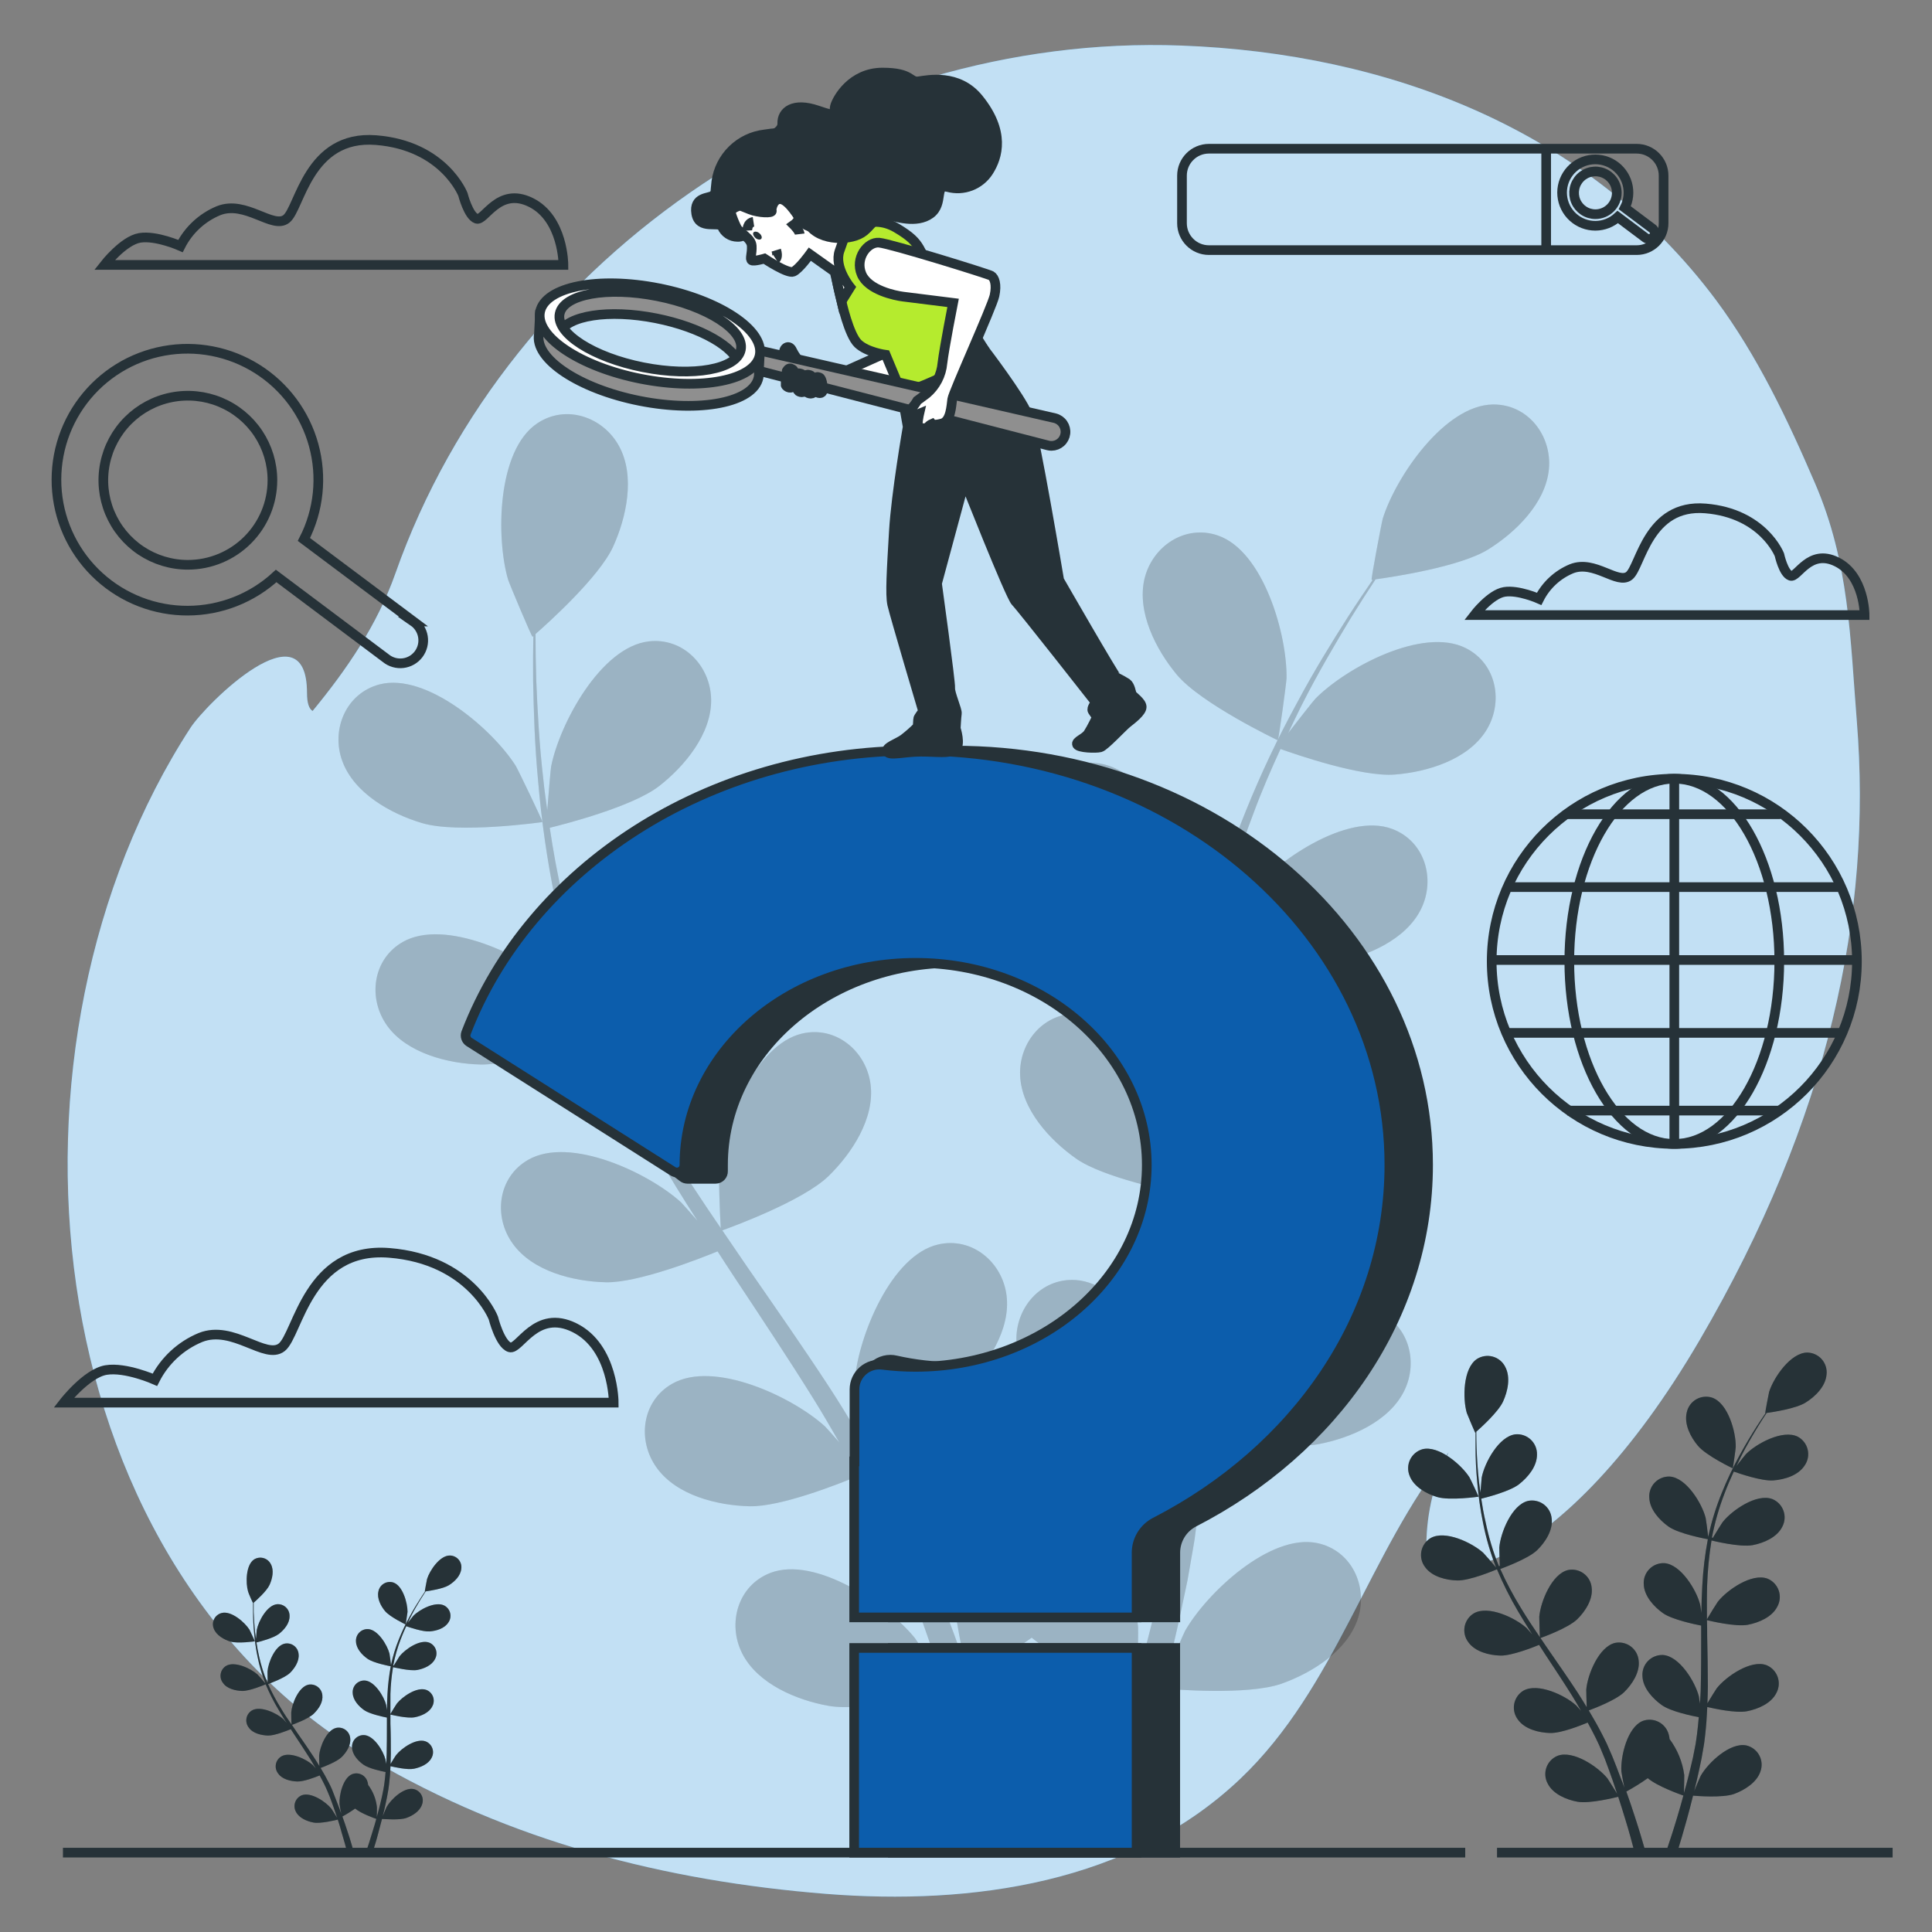 <svg width="200" height="200" viewBox="0 0 200 200" fill="none" xmlns="http://www.w3.org/2000/svg">
<rect x="0" y="0" width="200" height="200" fill="#808080" stroke="none"/>
<g id="curiosity search-bro 2">
<g id="freepik--background-simple--inject-287">
<path id="Vector" d="M192.22 74.676C191.52 65.996 191.444 58.308 187.916 50.088C185.084 43.488 181.916 36.808 177.616 31.028C164.416 13.384 143.78 5.52 122.28 4.716C87.032 3.404 52.72 25.916 40.936 59.348C39.032 64.744 35.9 69.296 32.36 73.6C31.988 73.376 31.78 72.776 31.78 71.74C31.78 62.516 21.352 72.832 19.72 75.34C-1.42 107.836 3.132 161.296 38.36 182.084C52.824 190.62 68.856 194.72 85.496 196.052C100.628 197.252 117.02 194.98 128.436 184.1C138.324 174.68 141.696 160.692 149.96 150.34C148.483 153.298 147.695 156.553 147.656 159.86C147.684 165.4 161.656 163.176 175.948 138.724C189.356 115.784 193.816 94.524 192.22 74.676Z" fill="#3498DB"/>
<path id="Vector_2" opacity="0.7" d="M192.22 74.676C191.52 65.996 191.444 58.308 187.916 50.088C185.084 43.488 181.916 36.808 177.616 31.028C164.416 13.384 143.78 5.52 122.28 4.716C87.032 3.404 52.72 25.916 40.936 59.348C39.032 64.744 35.9 69.296 32.36 73.6C31.988 73.376 31.78 72.776 31.78 71.74C31.78 62.516 21.352 72.832 19.72 75.34C-1.42 107.836 3.132 161.296 38.36 182.084C52.824 190.62 68.856 194.72 85.496 196.052C100.628 197.252 117.02 194.98 128.436 184.1C138.324 174.68 141.696 160.692 149.96 150.34C148.483 153.298 147.695 156.553 147.656 159.86C147.684 165.4 161.656 163.176 175.948 138.724C189.356 115.784 193.816 94.524 192.22 74.676Z" fill="white"/>
</g>
<g id="freepik--plants-2--inject-287">
<path id="Vector_3" d="M179.371 151.999C179.399 151.999 179.683 149.927 179.683 149.795C179.715 148.247 178.883 145.243 177.227 144.679C176.953 144.593 176.664 144.565 176.378 144.599C176.092 144.632 175.817 144.725 175.569 144.872C175.322 145.018 175.109 145.216 174.943 145.451C174.777 145.686 174.663 145.953 174.607 146.235C174.327 147.435 175.007 148.763 175.755 149.651C176.623 150.699 179.367 151.999 179.371 151.999Z" fill="#263238"/>
<path id="Vector_4" d="M148.764 154.968C150.06 155.368 153.072 154.936 153.072 154.936C153.072 154.936 152.192 153.036 152.12 152.936C151.292 151.628 148.92 149.592 147.248 150.024C146.972 150.104 146.716 150.241 146.496 150.426C146.276 150.611 146.097 150.841 145.972 151.1C145.847 151.358 145.777 151.641 145.769 151.928C145.76 152.216 145.811 152.502 145.92 152.768C146.344 153.904 147.656 154.636 148.764 154.968Z" fill="#263238"/>
<path id="Vector_5" d="M164.357 178.32C164.645 178.856 164.937 179.396 165.193 179.92C165.361 180.288 165.545 180.632 165.693 181.012L166.149 182.116C166.413 182.832 166.689 183.568 166.929 184.268C167.097 184.756 167.253 185.224 167.409 185.696C167.097 185.18 166.461 184.188 166.401 184.096C165.429 182.896 162.845 181.14 161.229 181.764C160.963 181.874 160.724 182.039 160.527 182.248C160.33 182.457 160.178 182.706 160.083 182.977C159.988 183.248 159.951 183.536 159.975 183.823C159.999 184.109 160.082 184.388 160.221 184.64C160.773 185.732 162.165 186.308 163.301 186.516C164.553 186.74 167.189 186.084 167.517 186C167.769 186.78 168.013 187.54 168.229 188.264C168.629 189.544 168.941 190.72 169.217 191.76H170.365C170.049 190.644 169.665 189.36 169.205 187.956C168.949 187.156 168.661 186.32 168.357 185.46C169.123 185.042 169.864 184.58 170.577 184.076C171.569 184.924 173.957 185.768 174.265 185.876C174.049 186.676 173.829 187.436 173.613 188.156C173.213 189.496 172.813 190.708 172.457 191.756H173.621C173.929 190.764 174.261 189.66 174.597 188.436C174.821 187.636 175.045 186.772 175.265 185.884C175.597 185.916 178.309 186.136 179.509 185.712C180.597 185.312 181.877 184.512 182.245 183.368C182.341 183.097 182.38 182.808 182.357 182.521C182.335 182.234 182.252 181.955 182.115 181.703C181.978 181.45 181.789 181.229 181.56 181.054C181.331 180.879 181.069 180.754 180.789 180.688C179.093 180.336 176.825 182.48 176.061 183.824C176.017 183.904 175.621 184.82 175.385 185.4C175.473 185.04 175.561 184.688 175.649 184.312C175.825 183.572 175.977 182.828 176.145 182.028L176.349 180.852C176.429 180.452 176.461 180.052 176.517 179.624C176.625 178.664 176.693 177.692 176.737 176.708C177.385 176.86 179.697 177.368 180.837 177.148C181.977 176.928 183.357 176.348 183.897 175.244C184.032 174.99 184.113 174.711 184.134 174.424C184.154 174.137 184.115 173.849 184.017 173.579C183.919 173.309 183.766 173.062 183.567 172.854C183.368 172.647 183.127 172.484 182.861 172.376C181.261 171.772 178.673 173.548 177.713 174.776C177.653 174.852 177.061 175.8 176.749 176.328C176.769 175.736 176.797 175.128 176.797 174.544C176.797 172.816 176.761 171.064 176.725 169.316C176.725 168.78 176.725 168.248 176.701 167.716C176.933 167.776 179.665 168.436 180.941 168.196C182.077 167.976 183.461 167.396 184.001 166.292C184.137 166.038 184.219 165.759 184.24 165.472C184.261 165.185 184.222 164.897 184.125 164.626C184.027 164.355 183.874 164.107 183.675 163.9C183.476 163.692 183.235 163.528 182.969 163.42C181.345 162.816 178.777 164.596 177.821 165.82C177.745 165.912 176.897 167.276 176.701 167.632C176.701 166.456 176.681 165.284 176.721 164.128C176.774 162.566 176.925 161.01 177.173 159.468C177.281 159.496 180.129 160.2 181.437 159.952C182.573 159.736 183.957 159.152 184.501 158.048C184.636 157.794 184.717 157.515 184.738 157.228C184.758 156.941 184.719 156.653 184.621 156.383C184.523 156.113 184.37 155.866 184.171 155.658C183.972 155.451 183.731 155.288 183.465 155.18C181.841 154.572 179.277 156.352 178.317 157.58C178.253 157.66 177.605 158.7 177.309 159.2L177.217 159.164C177.512 157.62 177.945 156.106 178.509 154.64C178.809 153.84 179.141 153.068 179.481 152.336C179.997 152.52 182.369 153.344 183.573 153.252C184.777 153.16 186.165 152.724 186.825 151.696C186.988 151.458 187.099 151.189 187.152 150.906C187.204 150.623 187.196 150.332 187.128 150.052C187.061 149.772 186.935 149.509 186.76 149.281C186.584 149.053 186.362 148.864 186.109 148.728C184.565 147.948 181.817 149.436 180.733 150.536C180.673 150.596 180.137 151.268 179.757 151.764C179.917 151.436 180.073 151.096 180.229 150.784C180.821 149.616 181.429 148.584 181.985 147.672C182.301 147.156 182.597 146.696 182.881 146.268C183.481 146.188 185.909 145.824 186.913 145.196C187.917 144.568 188.969 143.536 189.081 142.316C189.117 142.03 189.092 141.74 189.008 141.465C188.925 141.19 188.784 140.935 188.595 140.718C188.406 140.501 188.174 140.326 187.913 140.205C187.652 140.084 187.368 140.02 187.081 140.016C185.349 140.036 183.597 142.62 183.137 144.096C183.101 144.224 182.709 146.292 182.737 146.288H182.773C182.493 146.688 182.197 147.132 181.885 147.616C181.313 148.516 180.685 149.54 180.057 150.7C179.378 151.944 178.772 153.226 178.241 154.54C177.641 156.009 177.171 157.528 176.837 159.08C176.837 159.08 176.837 159.116 176.837 159.136C176.785 158.632 176.597 157.224 176.569 157.136C176.193 155.64 174.569 152.964 172.849 152.852C172.562 152.841 172.275 152.892 172.009 152.999C171.742 153.107 171.502 153.269 171.302 153.476C171.102 153.683 170.949 153.929 170.851 154.199C170.752 154.469 170.712 154.757 170.733 155.044C170.777 156.268 171.797 157.372 172.733 158.036C173.797 158.784 176.577 159.3 176.797 159.34C176.497 160.925 176.305 162.529 176.221 164.14C176.165 165.08 176.141 166.028 176.125 166.98C176.069 166.544 176.013 166.156 175.997 166.104C175.621 164.604 173.997 161.928 172.281 161.816C171.993 161.805 171.706 161.855 171.439 161.962C171.171 162.07 170.93 162.232 170.73 162.44C170.53 162.647 170.376 162.894 170.278 163.165C170.179 163.436 170.14 163.724 170.161 164.012C170.205 165.232 171.225 166.34 172.161 167C173.097 167.66 175.481 168.16 176.105 168.28C176.105 168.644 176.105 169.012 176.105 169.376C176.105 171.124 176.105 172.872 176.065 174.576C176.065 175.18 176.013 175.776 175.977 176.368C175.925 175.968 175.877 175.66 175.865 175.608C175.485 174.108 173.865 171.436 172.145 171.324C171.857 171.313 171.571 171.363 171.304 171.47C171.037 171.577 170.795 171.74 170.595 171.946C170.395 172.153 170.241 172.4 170.143 172.67C170.045 172.941 170.004 173.229 170.025 173.516C170.069 174.74 171.093 175.844 172.025 176.508C172.957 177.172 175.113 177.62 175.857 177.764C175.801 178.372 175.749 178.964 175.669 179.568C175.605 179.968 175.569 180.368 175.485 180.768C175.401 181.168 175.329 181.568 175.253 181.944C175.077 182.684 174.905 183.448 174.717 184.168C174.589 184.668 174.461 185.144 174.317 185.62C174.341 185.02 174.361 183.844 174.353 183.744C174.17 182.396 173.647 181.117 172.833 180.028C172.82 179.876 172.793 179.726 172.753 179.58C172.683 179.301 172.556 179.039 172.379 178.813C172.202 178.586 171.979 178.4 171.725 178.265C171.472 178.13 171.192 178.049 170.905 178.029C170.619 178.009 170.331 178.049 170.061 178.148C168.461 178.788 167.745 181.832 167.845 183.376C167.845 183.464 168.029 184.444 168.153 185.064C168.025 184.712 167.905 184.368 167.753 184.008C167.493 183.292 167.213 182.588 166.909 181.828L166.433 180.732C166.281 180.364 166.073 179.992 165.893 179.62C165.457 178.76 164.973 177.908 164.469 177.064C165.093 176.832 167.301 175.98 168.129 175.172C168.957 174.364 169.785 173.108 169.633 171.896C169.607 171.609 169.521 171.331 169.381 171.08C169.24 170.829 169.048 170.61 168.818 170.438C168.587 170.266 168.323 170.144 168.042 170.081C167.762 170.018 167.471 170.015 167.189 170.072C165.501 170.472 164.341 173.364 164.209 174.904C164.209 175 164.229 176.104 164.257 176.728C163.949 176.224 163.645 175.716 163.317 175.216C162.369 173.768 161.369 172.332 160.373 170.892C160.069 170.452 159.769 170.012 159.469 169.568C159.693 169.488 162.337 168.536 163.269 167.628C164.093 166.828 164.925 165.564 164.769 164.352C164.743 164.065 164.657 163.787 164.517 163.536C164.376 163.285 164.184 163.066 163.954 162.894C163.723 162.722 163.459 162.6 163.178 162.537C162.898 162.474 162.607 162.471 162.325 162.528C160.637 162.928 159.477 165.82 159.345 167.36C159.345 167.476 159.381 169.08 159.413 169.488C158.753 168.516 158.101 167.54 157.501 166.552C156.679 165.224 155.945 163.844 155.305 162.42C155.409 162.38 158.173 161.396 159.129 160.468C159.953 159.668 160.785 158.404 160.629 157.192C160.603 156.905 160.517 156.627 160.377 156.376C160.236 156.125 160.044 155.907 159.814 155.735C159.583 155.563 159.319 155.442 159.038 155.38C158.757 155.317 158.466 155.314 158.185 155.372C156.497 155.772 155.337 158.66 155.205 160.2C155.205 160.3 155.233 161.524 155.261 162.108L155.165 162.128C154.572 160.663 154.114 159.147 153.797 157.6C153.597 156.756 153.457 155.94 153.337 155.144C153.869 155.012 156.305 154.392 157.253 153.648C158.201 152.904 159.125 151.78 159.109 150.556C159.114 150.268 159.058 149.983 158.946 149.718C158.833 149.454 158.666 149.216 158.456 149.02C158.245 148.824 157.996 148.675 157.724 148.582C157.452 148.488 157.163 148.454 156.877 148.48C155.157 148.68 153.677 151.436 153.385 152.952C153.385 153.032 153.297 153.892 153.253 154.516C153.205 154.156 153.149 153.784 153.109 153.436C152.957 152.136 152.897 150.936 152.853 149.872C152.833 149.268 152.825 148.72 152.825 148.208C153.281 147.808 155.105 146.164 155.597 145.088C156.089 144.012 156.397 142.568 155.817 141.488C155.687 141.231 155.506 141.005 155.284 140.824C155.061 140.642 154.803 140.51 154.527 140.434C154.25 140.359 153.96 140.342 153.677 140.386C153.393 140.43 153.122 140.532 152.881 140.688C151.445 141.656 151.409 144.78 151.841 146.264C151.881 146.392 152.697 148.332 152.721 148.312L152.749 148.288C152.749 148.78 152.749 149.308 152.749 149.888C152.749 150.952 152.801 152.16 152.925 153.468C153.045 154.879 153.247 156.283 153.529 157.672C153.837 159.228 154.283 160.754 154.861 162.232L154.885 162.284C154.565 161.884 153.629 160.824 153.549 160.748C152.405 159.708 149.585 158.348 148.085 159.228C147.839 159.377 147.628 159.577 147.464 159.813C147.301 160.05 147.189 160.318 147.136 160.601C147.084 160.883 147.091 161.174 147.158 161.454C147.225 161.733 147.35 161.996 147.525 162.224C148.237 163.22 149.697 163.58 150.853 163.608C152.157 163.644 154.757 162.54 154.965 162.452C155.59 163.941 156.314 165.387 157.133 166.78C157.605 167.58 158.109 168.4 158.621 169.2C158.333 168.868 158.073 168.576 158.033 168.536C156.889 167.496 154.069 166.136 152.565 167.016C152.32 167.164 152.11 167.363 151.947 167.598C151.784 167.834 151.672 168.101 151.619 168.382C151.566 168.663 151.572 168.953 151.638 169.231C151.704 169.51 151.827 169.772 152.001 170C152.709 170.996 154.173 171.356 155.329 171.384C156.485 171.412 158.733 170.524 159.329 170.276L159.921 171.2C160.885 172.664 161.853 174.116 162.761 175.568C163.081 176.084 163.377 176.6 163.677 177.116C163.417 176.82 163.201 176.576 163.161 176.54C162.021 175.5 159.201 174.16 157.697 175.02C157.451 175.169 157.24 175.369 157.076 175.605C156.913 175.842 156.801 176.11 156.748 176.393C156.696 176.675 156.703 176.966 156.77 177.246C156.837 177.525 156.962 177.788 157.137 178.016C157.849 179.012 159.313 179.372 160.469 179.4C161.625 179.428 163.657 178.608 164.357 178.32Z" fill="#263238"/>
<path id="Vector_6" opacity="0.3" d="M148.764 154.968C150.06 155.368 153.072 154.936 153.072 154.936C153.072 154.936 152.192 153.036 152.12 152.936C151.292 151.628 148.92 149.592 147.248 150.024C146.972 150.104 146.716 150.241 146.496 150.426C146.276 150.611 146.097 150.841 145.972 151.1C145.847 151.358 145.777 151.641 145.769 151.928C145.76 152.216 145.811 152.502 145.92 152.768C146.344 153.904 147.656 154.636 148.764 154.968Z" fill="#263238"/>
<path id="Vector_7" opacity="0.3" d="M179.371 151.999C179.399 151.999 179.683 149.927 179.683 149.795C179.715 148.247 178.883 145.243 177.227 144.679C176.953 144.593 176.664 144.565 176.378 144.599C176.092 144.632 175.817 144.725 175.569 144.872C175.322 145.018 175.109 145.216 174.943 145.451C174.777 145.686 174.663 145.953 174.607 146.235C174.327 147.435 175.007 148.763 175.755 149.651C176.623 150.699 179.367 151.999 179.371 151.999Z" fill="#263238"/>
<path id="Vector_8" opacity="0.3" d="M164.357 178.32C164.645 178.856 164.937 179.396 165.193 179.92C165.361 180.288 165.545 180.632 165.693 181.012L166.149 182.116C166.413 182.832 166.689 183.568 166.929 184.268C167.097 184.756 167.253 185.224 167.409 185.696C167.097 185.18 166.461 184.188 166.401 184.096C165.429 182.896 162.845 181.14 161.229 181.764C160.963 181.874 160.724 182.039 160.527 182.248C160.33 182.457 160.178 182.706 160.083 182.977C159.988 183.248 159.951 183.536 159.975 183.823C159.999 184.109 160.082 184.388 160.221 184.64C160.773 185.732 162.165 186.308 163.301 186.516C164.553 186.74 167.189 186.084 167.517 186C167.769 186.78 168.013 187.54 168.229 188.264C168.629 189.544 168.941 190.72 169.217 191.76H170.365C170.049 190.644 169.665 189.36 169.205 187.956C168.949 187.156 168.661 186.32 168.357 185.46C169.123 185.042 169.864 184.58 170.577 184.076C171.569 184.924 173.957 185.768 174.265 185.876C174.049 186.676 173.829 187.436 173.613 188.156C173.213 189.496 172.813 190.708 172.457 191.756H173.621C173.929 190.764 174.261 189.66 174.597 188.436C174.821 187.636 175.045 186.772 175.265 185.884C175.597 185.916 178.309 186.136 179.509 185.712C180.597 185.312 181.877 184.512 182.245 183.368C182.341 183.097 182.38 182.808 182.357 182.521C182.335 182.234 182.252 181.955 182.115 181.703C181.978 181.45 181.789 181.229 181.56 181.054C181.331 180.879 181.069 180.754 180.789 180.688C179.093 180.336 176.825 182.48 176.061 183.824C176.017 183.904 175.621 184.82 175.385 185.4C175.473 185.04 175.561 184.688 175.649 184.312C175.825 183.572 175.977 182.828 176.145 182.028L176.349 180.852C176.429 180.452 176.461 180.052 176.517 179.624C176.625 178.664 176.693 177.692 176.737 176.708C177.385 176.86 179.697 177.368 180.837 177.148C181.977 176.928 183.357 176.348 183.897 175.244C184.032 174.99 184.113 174.711 184.134 174.424C184.154 174.137 184.115 173.849 184.017 173.579C183.919 173.309 183.766 173.062 183.567 172.854C183.368 172.647 183.127 172.484 182.861 172.376C181.261 171.772 178.673 173.548 177.713 174.776C177.653 174.852 177.061 175.8 176.749 176.328C176.769 175.736 176.797 175.128 176.797 174.544C176.797 172.816 176.761 171.064 176.725 169.316C176.725 168.78 176.725 168.248 176.701 167.716C176.933 167.776 179.665 168.436 180.941 168.196C182.077 167.976 183.461 167.396 184.001 166.292C184.137 166.038 184.219 165.759 184.24 165.472C184.261 165.185 184.222 164.897 184.125 164.626C184.027 164.355 183.874 164.107 183.675 163.9C183.476 163.692 183.235 163.528 182.969 163.42C181.345 162.816 178.777 164.596 177.821 165.82C177.745 165.912 176.897 167.276 176.701 167.632C176.701 166.456 176.681 165.284 176.721 164.128C176.774 162.566 176.925 161.01 177.173 159.468C177.281 159.496 180.129 160.2 181.437 159.952C182.573 159.736 183.957 159.152 184.501 158.048C184.636 157.794 184.717 157.515 184.738 157.228C184.758 156.941 184.719 156.653 184.621 156.383C184.523 156.113 184.37 155.866 184.171 155.658C183.972 155.451 183.731 155.288 183.465 155.18C181.841 154.572 179.277 156.352 178.317 157.58C178.253 157.66 177.605 158.7 177.309 159.2L177.217 159.164C177.512 157.62 177.945 156.106 178.509 154.64C178.809 153.84 179.141 153.068 179.481 152.336C179.997 152.52 182.369 153.344 183.573 153.252C184.777 153.16 186.165 152.724 186.825 151.696C186.988 151.458 187.099 151.189 187.152 150.906C187.204 150.623 187.196 150.332 187.128 150.052C187.061 149.772 186.935 149.509 186.76 149.281C186.584 149.053 186.362 148.864 186.109 148.728C184.565 147.948 181.817 149.436 180.733 150.536C180.673 150.596 180.137 151.268 179.757 151.764C179.917 151.436 180.073 151.096 180.229 150.784C180.821 149.616 181.429 148.584 181.985 147.672C182.301 147.156 182.597 146.696 182.881 146.268C183.481 146.188 185.909 145.824 186.913 145.196C187.917 144.568 188.969 143.536 189.081 142.316C189.117 142.03 189.092 141.74 189.008 141.465C188.925 141.19 188.784 140.935 188.595 140.718C188.406 140.501 188.174 140.326 187.913 140.205C187.652 140.084 187.368 140.02 187.081 140.016C185.349 140.036 183.597 142.62 183.137 144.096C183.101 144.224 182.709 146.292 182.737 146.288H182.773C182.493 146.688 182.197 147.132 181.885 147.616C181.313 148.516 180.685 149.54 180.057 150.7C179.378 151.944 178.772 153.226 178.241 154.54C177.641 156.009 177.171 157.528 176.837 159.08C176.837 159.08 176.837 159.116 176.837 159.136C176.785 158.632 176.597 157.224 176.569 157.136C176.193 155.64 174.569 152.964 172.849 152.852C172.562 152.841 172.275 152.892 172.009 152.999C171.742 153.107 171.502 153.269 171.302 153.476C171.102 153.683 170.949 153.929 170.851 154.199C170.752 154.469 170.712 154.757 170.733 155.044C170.777 156.268 171.797 157.372 172.733 158.036C173.797 158.784 176.577 159.3 176.797 159.34C176.497 160.925 176.305 162.529 176.221 164.14C176.165 165.08 176.141 166.028 176.125 166.98C176.069 166.544 176.013 166.156 175.997 166.104C175.621 164.604 173.997 161.928 172.281 161.816C171.993 161.805 171.706 161.855 171.439 161.962C171.171 162.07 170.93 162.232 170.73 162.44C170.53 162.647 170.376 162.894 170.278 163.165C170.179 163.436 170.14 163.724 170.161 164.012C170.205 165.232 171.225 166.34 172.161 167C173.097 167.66 175.481 168.16 176.105 168.28C176.105 168.644 176.105 169.012 176.105 169.376C176.105 171.124 176.105 172.872 176.065 174.576C176.065 175.18 176.013 175.776 175.977 176.368C175.925 175.968 175.877 175.66 175.865 175.608C175.485 174.108 173.865 171.436 172.145 171.324C171.857 171.313 171.571 171.363 171.304 171.47C171.037 171.577 170.795 171.74 170.595 171.946C170.395 172.153 170.241 172.4 170.143 172.67C170.045 172.941 170.004 173.229 170.025 173.516C170.069 174.74 171.093 175.844 172.025 176.508C172.957 177.172 175.113 177.62 175.857 177.764C175.801 178.372 175.749 178.964 175.669 179.568C175.605 179.968 175.569 180.368 175.485 180.768C175.401 181.168 175.329 181.568 175.253 181.944C175.077 182.684 174.905 183.448 174.717 184.168C174.589 184.668 174.461 185.144 174.317 185.62C174.341 185.02 174.361 183.844 174.353 183.744C174.17 182.396 173.647 181.117 172.833 180.028C172.82 179.876 172.793 179.726 172.753 179.58C172.683 179.301 172.556 179.039 172.379 178.813C172.202 178.586 171.979 178.4 171.725 178.265C171.472 178.13 171.192 178.049 170.905 178.029C170.619 178.009 170.331 178.049 170.061 178.148C168.461 178.788 167.745 181.832 167.845 183.376C167.845 183.464 168.029 184.444 168.153 185.064C168.025 184.712 167.905 184.368 167.753 184.008C167.493 183.292 167.213 182.588 166.909 181.828L166.433 180.732C166.281 180.364 166.073 179.992 165.893 179.62C165.457 178.76 164.973 177.908 164.469 177.064C165.093 176.832 167.301 175.98 168.129 175.172C168.957 174.364 169.785 173.108 169.633 171.896C169.607 171.609 169.521 171.331 169.381 171.08C169.24 170.829 169.048 170.61 168.818 170.438C168.587 170.266 168.323 170.144 168.042 170.081C167.762 170.018 167.471 170.015 167.189 170.072C165.501 170.472 164.341 173.364 164.209 174.904C164.209 175 164.229 176.104 164.257 176.728C163.949 176.224 163.645 175.716 163.317 175.216C162.369 173.768 161.369 172.332 160.373 170.892C160.069 170.452 159.769 170.012 159.469 169.568C159.693 169.488 162.337 168.536 163.269 167.628C164.093 166.828 164.925 165.564 164.769 164.352C164.743 164.065 164.657 163.787 164.517 163.536C164.376 163.285 164.184 163.066 163.954 162.894C163.723 162.722 163.459 162.6 163.178 162.537C162.898 162.474 162.607 162.471 162.325 162.528C160.637 162.928 159.477 165.82 159.345 167.36C159.345 167.476 159.381 169.08 159.413 169.488C158.753 168.516 158.101 167.54 157.501 166.552C156.679 165.224 155.945 163.844 155.305 162.42C155.409 162.38 158.173 161.396 159.129 160.468C159.953 159.668 160.785 158.404 160.629 157.192C160.603 156.905 160.517 156.627 160.377 156.376C160.236 156.125 160.044 155.907 159.814 155.735C159.583 155.563 159.319 155.442 159.038 155.38C158.757 155.317 158.466 155.314 158.185 155.372C156.497 155.772 155.337 158.66 155.205 160.2C155.205 160.3 155.233 161.524 155.261 162.108L155.165 162.128C154.572 160.663 154.114 159.147 153.797 157.6C153.597 156.756 153.457 155.94 153.337 155.144C153.869 155.012 156.305 154.392 157.253 153.648C158.201 152.904 159.125 151.78 159.109 150.556C159.114 150.268 159.058 149.983 158.946 149.718C158.833 149.454 158.666 149.216 158.456 149.02C158.245 148.824 157.996 148.675 157.724 148.582C157.452 148.488 157.163 148.454 156.877 148.48C155.157 148.68 153.677 151.436 153.385 152.952C153.385 153.032 153.297 153.892 153.253 154.516C153.205 154.156 153.149 153.784 153.109 153.436C152.957 152.136 152.897 150.936 152.853 149.872C152.833 149.268 152.825 148.72 152.825 148.208C153.281 147.808 155.105 146.164 155.597 145.088C156.089 144.012 156.397 142.568 155.817 141.488C155.687 141.231 155.506 141.005 155.284 140.824C155.061 140.642 154.803 140.51 154.527 140.434C154.25 140.359 153.96 140.342 153.677 140.386C153.393 140.43 153.122 140.532 152.881 140.688C151.445 141.656 151.409 144.78 151.841 146.264C151.881 146.392 152.697 148.332 152.721 148.312L152.749 148.288C152.749 148.78 152.749 149.308 152.749 149.888C152.749 150.952 152.801 152.16 152.925 153.468C153.045 154.879 153.247 156.283 153.529 157.672C153.837 159.228 154.283 160.754 154.861 162.232L154.885 162.284C154.565 161.884 153.629 160.824 153.549 160.748C152.405 159.708 149.585 158.348 148.085 159.228C147.839 159.377 147.628 159.577 147.464 159.813C147.301 160.05 147.189 160.318 147.136 160.601C147.084 160.883 147.091 161.174 147.158 161.454C147.225 161.733 147.35 161.996 147.525 162.224C148.237 163.22 149.697 163.58 150.853 163.608C152.157 163.644 154.757 162.54 154.965 162.452C155.59 163.941 156.314 165.387 157.133 166.78C157.605 167.58 158.109 168.4 158.621 169.2C158.333 168.868 158.073 168.576 158.033 168.536C156.889 167.496 154.069 166.136 152.565 167.016C152.32 167.164 152.11 167.363 151.947 167.598C151.784 167.834 151.672 168.101 151.619 168.382C151.566 168.663 151.572 168.953 151.638 169.231C151.704 169.51 151.827 169.772 152.001 170C152.709 170.996 154.173 171.356 155.329 171.384C156.485 171.412 158.733 170.524 159.329 170.276L159.921 171.2C160.885 172.664 161.853 174.116 162.761 175.568C163.081 176.084 163.377 176.6 163.677 177.116C163.417 176.82 163.201 176.576 163.161 176.54C162.021 175.5 159.201 174.16 157.697 175.02C157.451 175.169 157.24 175.369 157.076 175.605C156.913 175.842 156.801 176.11 156.748 176.393C156.696 176.675 156.703 176.966 156.77 177.246C156.837 177.525 156.962 177.788 157.137 178.016C157.849 179.012 159.313 179.372 160.469 179.4C161.625 179.428 163.657 178.608 164.357 178.32Z" fill="#263238"/>
<path id="Vector_9" d="M42 168.168C42 168.168 42.184 166.94 42.188 166.86C42.188 165.944 41.7 164.16 40.728 163.824C40.565 163.77 40.392 163.752 40.222 163.771C40.051 163.789 39.887 163.844 39.74 163.932C39.592 164.019 39.465 164.138 39.367 164.278C39.269 164.419 39.203 164.579 39.172 164.748C39.008 165.456 39.416 166.248 39.856 166.776C40.372 167.396 42 168.168 42 168.168Z" fill="#263238"/>
<path id="Vector_10" d="M23.836 169.932C24.604 170.164 26.392 169.912 26.392 169.908C26.392 169.904 25.868 168.784 25.828 168.708C25.336 167.932 23.932 166.708 22.936 166.98C22.769 167.024 22.614 167.103 22.481 167.212C22.348 167.321 22.24 167.457 22.164 167.611C22.088 167.766 22.046 167.935 22.041 168.107C22.037 168.279 22.069 168.45 22.136 168.608C22.4 169.296 23.2 169.732 23.836 169.932Z" fill="#263238"/>
<path id="Vector_11" d="M33.092 183.791C33.264 184.111 33.436 184.431 33.588 184.747C33.688 184.963 33.796 185.167 33.884 185.395C33.972 185.623 34.064 185.835 34.156 186.051C34.312 186.475 34.476 186.911 34.616 187.327C34.72 187.615 34.812 187.895 34.904 188.175C34.716 187.867 34.34 187.279 34.304 187.235C33.728 186.519 32.192 185.479 31.236 185.847C31.078 185.913 30.936 186.012 30.818 186.136C30.701 186.261 30.611 186.408 30.555 186.57C30.498 186.731 30.476 186.903 30.49 187.073C30.504 187.244 30.554 187.409 30.636 187.559C30.964 188.207 31.792 188.547 32.464 188.671C33.208 188.803 34.772 188.415 34.968 188.363C35.12 188.827 35.26 189.279 35.368 189.707C35.6 190.467 35.792 191.167 35.956 191.783H36.64C36.448 191.119 36.24 190.363 35.952 189.527C35.8 189.055 35.628 188.555 35.444 188.043C35.901 187.796 36.342 187.521 36.764 187.219C37.352 187.723 38.764 188.227 38.956 188.291C38.824 188.759 38.696 189.215 38.556 189.643C38.32 190.443 38.084 191.159 37.872 191.783H38.56C38.744 191.195 38.96 190.539 39.144 189.815C39.276 189.339 39.408 188.827 39.544 188.299C39.74 188.299 41.348 188.447 42.06 188.195C42.708 187.967 43.468 187.495 43.688 186.803C43.749 186.642 43.775 186.469 43.764 186.296C43.752 186.124 43.704 185.956 43.621 185.804C43.539 185.652 43.425 185.52 43.286 185.416C43.148 185.312 42.989 185.24 42.82 185.203C41.816 184.991 40.468 186.267 40.02 187.063C39.992 187.111 39.76 187.655 39.62 187.999C39.672 187.783 39.728 187.575 39.78 187.351C39.884 186.915 39.972 186.471 40.072 185.995C40.112 185.767 40.156 185.531 40.196 185.299C40.236 185.067 40.26 184.815 40.292 184.567C40.36 183.999 40.4 183.423 40.424 182.839C40.824 182.927 42.18 183.239 42.856 183.099C43.532 182.959 44.352 182.623 44.676 181.971C44.76 181.821 44.81 181.655 44.824 181.484C44.838 181.313 44.815 181.141 44.756 180.979C44.698 180.817 44.605 180.67 44.485 180.548C44.365 180.425 44.22 180.329 44.06 180.267C43.096 179.907 41.572 180.963 41.004 181.683C40.968 181.727 40.604 182.291 40.432 182.603C40.432 182.251 40.46 181.903 40.46 181.547C40.46 180.519 40.46 179.479 40.416 178.443V177.491C40.552 177.523 42.176 177.919 42.932 177.771C43.604 177.643 44.428 177.295 44.748 176.643C44.832 176.494 44.882 176.328 44.896 176.157C44.911 175.986 44.888 175.814 44.83 175.652C44.772 175.491 44.68 175.343 44.56 175.22C44.441 175.097 44.296 175.002 44.136 174.939C43.172 174.579 41.648 175.635 41.08 176.355C41.036 176.411 40.532 177.219 40.416 177.431C40.416 176.735 40.416 176.039 40.416 175.351C40.445 174.425 40.535 173.502 40.684 172.587C40.748 172.587 42.44 173.019 43.216 172.871C43.888 172.743 44.712 172.395 45.032 171.743C45.116 171.594 45.166 171.428 45.18 171.257C45.195 171.086 45.172 170.914 45.114 170.752C45.056 170.591 44.964 170.443 44.844 170.32C44.724 170.197 44.58 170.102 44.42 170.039C43.456 169.679 41.932 170.735 41.36 171.455C41.324 171.503 40.96 172.119 40.764 172.415L40.708 172.395C40.885 171.479 41.142 170.579 41.476 169.707C41.656 169.227 41.852 168.775 42.052 168.343C42.36 168.451 43.768 168.939 44.484 168.883C45.2 168.827 46.02 168.571 46.412 167.963C46.511 167.824 46.58 167.664 46.612 167.496C46.645 167.327 46.641 167.154 46.601 166.987C46.56 166.82 46.485 166.664 46.379 166.529C46.273 166.394 46.14 166.283 45.988 166.203C45.072 165.739 43.44 166.603 42.788 167.271C42.752 167.307 42.436 167.707 42.208 168.003C42.304 167.807 42.396 167.603 42.492 167.423C42.84 166.727 43.204 166.115 43.532 165.575C43.72 165.267 43.896 164.995 44.064 164.739C44.42 164.691 45.86 164.475 46.464 164.103C47.068 163.731 47.688 163.119 47.752 162.395C47.776 162.224 47.763 162.05 47.714 161.884C47.664 161.719 47.58 161.566 47.466 161.436C47.352 161.306 47.211 161.202 47.053 161.132C46.896 161.061 46.725 161.026 46.552 161.027C45.524 161.027 44.484 162.575 44.212 163.451C44.188 163.527 43.96 164.755 43.976 164.751H44C43.832 164.995 43.656 165.255 43.472 165.551C43.132 166.083 42.752 166.691 42.388 167.383C41.983 168.12 41.623 168.88 41.308 169.659C40.951 170.532 40.672 171.434 40.476 172.355C40.476 172.355 40.476 172.379 40.476 172.387C40.448 172.087 40.336 171.255 40.32 171.187C40.096 170.295 39.12 168.707 38.112 168.643C37.941 168.634 37.769 168.662 37.609 168.724C37.45 168.787 37.305 168.883 37.186 169.007C37.066 169.13 36.975 169.277 36.917 169.439C36.86 169.6 36.837 169.772 36.852 169.943C36.88 170.671 37.484 171.327 38.052 171.719C38.684 172.163 40.332 172.471 40.452 172.495C40.276 173.438 40.162 174.39 40.112 175.347C40.08 175.903 40.064 176.467 40.056 177.031C40.02 176.771 39.988 176.543 39.98 176.511C39.756 175.619 38.78 174.031 37.772 173.967C37.6 173.958 37.429 173.986 37.27 174.048C37.11 174.111 36.965 174.207 36.846 174.331C36.726 174.454 36.635 174.601 36.577 174.763C36.52 174.924 36.497 175.096 36.512 175.267C36.54 175.995 37.144 176.651 37.712 177.043C38.28 177.435 39.68 177.731 40.052 177.803C40.052 178.019 40.052 178.235 40.052 178.451C40.052 179.491 40.052 180.527 40.028 181.547C40.028 181.903 39.996 182.259 39.976 182.611C39.944 182.379 39.916 182.187 39.908 182.159C39.684 181.267 38.728 179.679 37.7 179.615C37.529 179.607 37.358 179.635 37.199 179.698C37.039 179.761 36.895 179.857 36.776 179.98C36.658 180.103 36.566 180.25 36.509 180.412C36.452 180.573 36.429 180.745 36.444 180.915C36.472 181.643 37.076 182.299 37.644 182.691C38.212 183.083 39.476 183.351 39.916 183.439C39.884 183.799 39.852 184.159 39.804 184.507C39.768 184.747 39.748 184.975 39.696 185.211C39.644 185.447 39.604 185.679 39.556 185.911C39.456 186.347 39.352 186.803 39.24 187.231C39.164 187.527 39.088 187.807 39.008 188.091C39.008 187.735 39.036 187.039 39.008 186.979C38.904 186.178 38.593 185.417 38.108 184.771C38.1 184.682 38.084 184.594 38.06 184.507C38.021 184.34 37.947 184.183 37.842 184.047C37.737 183.911 37.605 183.799 37.453 183.719C37.301 183.639 37.134 183.592 36.963 183.581C36.792 183.571 36.62 183.598 36.46 183.659C35.508 184.039 35.088 185.843 35.148 186.759C35.148 186.815 35.256 187.395 35.328 187.759C35.252 187.551 35.184 187.359 35.104 187.135C34.948 186.711 34.78 186.291 34.604 185.843L34.352 185.199C34.264 184.979 34.14 184.759 34.032 184.535C33.776 184.027 33.488 183.523 33.188 183.019C33.56 182.883 34.868 182.379 35.36 181.899C35.852 181.419 36.344 180.671 36.256 179.951C36.243 179.78 36.193 179.614 36.11 179.464C36.027 179.314 35.913 179.183 35.776 179.081C35.638 178.979 35.48 178.907 35.312 178.871C35.145 178.835 34.971 178.835 34.804 178.871C33.8 179.103 33.112 180.823 33.036 181.739C33.036 181.795 33.036 182.459 33.064 182.823C32.88 182.523 32.7 182.219 32.504 181.923C31.944 181.063 31.348 180.211 30.756 179.359L30.22 178.559C30.352 178.511 31.924 177.947 32.476 177.407C33.028 176.867 33.46 176.183 33.368 175.463C33.349 175.295 33.296 175.132 33.212 174.986C33.127 174.839 33.013 174.712 32.876 174.612C32.74 174.512 32.584 174.441 32.418 174.404C32.253 174.368 32.082 174.366 31.916 174.399C30.916 174.631 30.224 176.355 30.148 177.267C30.148 177.335 30.148 178.291 30.188 178.531C29.788 177.955 29.388 177.375 29.052 176.791C28.564 176.002 28.128 175.182 27.748 174.335C27.812 174.311 29.452 173.727 30.02 173.179C30.508 172.699 31 171.951 30.912 171.231C30.899 171.06 30.849 170.894 30.766 170.744C30.683 170.594 30.569 170.463 30.432 170.361C30.294 170.259 30.136 170.187 29.968 170.151C29.801 170.115 29.627 170.115 29.46 170.151C28.456 170.383 27.768 172.103 27.692 173.019C27.692 173.079 27.692 173.819 27.724 174.151H27.664C27.305 173.29 27.024 172.399 26.824 171.487C26.704 170.987 26.62 170.503 26.548 170.027C26.868 169.951 28.312 169.579 28.876 169.139C29.44 168.699 29.988 168.031 29.976 167.307C29.982 167.136 29.951 166.965 29.886 166.806C29.82 166.648 29.721 166.505 29.596 166.388C29.47 166.271 29.321 166.182 29.158 166.127C28.995 166.073 28.823 166.054 28.652 166.071C27.632 166.191 26.756 167.827 26.58 168.727C26.58 168.775 26.524 169.283 26.5 169.655C26.472 169.439 26.436 169.219 26.412 169.015C26.324 168.243 26.288 167.531 26.26 166.899C26.26 166.539 26.26 166.215 26.26 165.911C26.532 165.671 27.616 164.711 27.908 164.059C28.2 163.407 28.384 162.563 28.04 161.923C27.963 161.77 27.856 161.635 27.724 161.526C27.592 161.418 27.439 161.338 27.274 161.292C27.109 161.246 26.936 161.236 26.767 161.261C26.598 161.287 26.436 161.347 26.292 161.439C25.444 162.015 25.42 163.867 25.68 164.751C25.68 164.827 26.184 165.979 26.2 165.951C26.2 166.243 26.2 166.559 26.2 166.899C26.2 167.535 26.232 168.247 26.304 169.027C26.374 169.866 26.494 170.699 26.664 171.523C26.847 172.447 27.115 173.353 27.464 174.227V174.259C27.272 174.027 26.72 173.391 26.664 173.347C25.984 172.731 24.312 171.935 23.42 172.443C23.272 172.53 23.144 172.648 23.046 172.789C22.947 172.929 22.88 173.089 22.849 173.258C22.817 173.426 22.822 173.6 22.863 173.767C22.905 173.933 22.981 174.089 23.088 174.223C23.488 174.815 24.376 175.023 25.064 175.047C25.836 175.067 27.38 174.411 27.504 174.359C27.876 175.244 28.309 176.102 28.8 176.927C29.08 177.411 29.376 177.891 29.68 178.363C29.512 178.167 29.356 177.995 29.332 177.963C28.652 177.347 26.98 176.551 26.088 177.059C25.94 177.146 25.812 177.264 25.714 177.405C25.615 177.545 25.548 177.705 25.517 177.874C25.485 178.042 25.49 178.216 25.531 178.383C25.573 178.549 25.649 178.705 25.756 178.839C26.156 179.431 27.044 179.639 27.732 179.663C28.42 179.687 29.732 179.151 30.104 179.003C30.224 179.183 30.34 179.367 30.456 179.547C31.032 180.415 31.604 181.279 32.144 182.139C32.332 182.443 32.508 182.751 32.688 183.059C32.536 182.883 32.404 182.739 32.384 182.719C31.704 182.099 30.028 181.303 29.136 181.815C28.987 181.902 28.858 182.02 28.759 182.16C28.66 182.301 28.592 182.461 28.56 182.631C28.528 182.8 28.533 182.974 28.574 183.141C28.616 183.308 28.693 183.465 28.8 183.599C29.2 184.187 30.088 184.399 30.776 184.419C31.464 184.439 32.676 183.963 33.092 183.791Z" fill="#263238"/>
<path id="Vector_12" opacity="0.3" d="M23.836 169.932C24.604 170.164 26.392 169.912 26.392 169.908C26.392 169.904 25.868 168.784 25.828 168.708C25.336 167.932 23.932 166.708 22.936 166.98C22.769 167.024 22.614 167.103 22.481 167.212C22.348 167.321 22.24 167.457 22.164 167.611C22.088 167.766 22.046 167.935 22.041 168.107C22.037 168.279 22.069 168.45 22.136 168.608C22.4 169.296 23.2 169.732 23.836 169.932Z" fill="#263238"/>
<path id="Vector_13" opacity="0.3" d="M42 168.168C42 168.168 42.184 166.94 42.188 166.86C42.188 165.944 41.7 164.16 40.728 163.824C40.565 163.77 40.392 163.752 40.222 163.771C40.051 163.789 39.887 163.844 39.74 163.932C39.592 164.019 39.465 164.138 39.367 164.278C39.269 164.419 39.203 164.579 39.172 164.748C39.008 165.456 39.416 166.248 39.856 166.776C40.372 167.396 42 168.168 42 168.168Z" fill="#263238"/>
<path id="Vector_14" opacity="0.3" d="M33.092 183.791C33.264 184.111 33.436 184.431 33.588 184.747C33.688 184.963 33.796 185.167 33.884 185.395C33.972 185.623 34.064 185.835 34.156 186.051C34.312 186.475 34.476 186.911 34.616 187.327C34.72 187.615 34.812 187.895 34.904 188.175C34.716 187.867 34.34 187.279 34.304 187.235C33.728 186.519 32.192 185.479 31.236 185.847C31.078 185.913 30.936 186.012 30.818 186.136C30.701 186.261 30.611 186.408 30.555 186.57C30.498 186.731 30.476 186.903 30.49 187.073C30.504 187.244 30.554 187.409 30.636 187.559C30.964 188.207 31.792 188.547 32.464 188.671C33.208 188.803 34.772 188.415 34.968 188.363C35.12 188.827 35.26 189.279 35.368 189.707C35.6 190.467 35.792 191.167 35.956 191.783H36.64C36.448 191.119 36.24 190.363 35.952 189.527C35.8 189.055 35.628 188.555 35.444 188.043C35.901 187.796 36.342 187.521 36.764 187.219C37.352 187.723 38.764 188.227 38.956 188.291C38.824 188.759 38.696 189.215 38.556 189.643C38.32 190.443 38.084 191.159 37.872 191.783H38.56C38.744 191.195 38.96 190.539 39.144 189.815C39.276 189.339 39.408 188.827 39.544 188.299C39.74 188.299 41.348 188.447 42.06 188.195C42.708 187.967 43.468 187.495 43.688 186.803C43.749 186.642 43.775 186.469 43.764 186.296C43.752 186.124 43.704 185.956 43.621 185.804C43.539 185.652 43.425 185.52 43.286 185.416C43.148 185.312 42.989 185.24 42.82 185.203C41.816 184.991 40.468 186.267 40.02 187.063C39.992 187.111 39.76 187.655 39.62 187.999C39.672 187.783 39.728 187.575 39.78 187.351C39.884 186.915 39.972 186.471 40.072 185.995C40.112 185.767 40.156 185.531 40.196 185.299C40.236 185.067 40.26 184.815 40.292 184.567C40.36 183.999 40.4 183.423 40.424 182.839C40.824 182.927 42.18 183.239 42.856 183.099C43.532 182.959 44.352 182.623 44.676 181.971C44.76 181.821 44.81 181.655 44.824 181.484C44.838 181.313 44.815 181.141 44.756 180.979C44.698 180.817 44.605 180.67 44.485 180.548C44.365 180.425 44.22 180.329 44.06 180.267C43.096 179.907 41.572 180.963 41.004 181.683C40.968 181.727 40.604 182.291 40.432 182.603C40.432 182.251 40.46 181.903 40.46 181.547C40.46 180.519 40.46 179.479 40.416 178.443V177.491C40.552 177.523 42.176 177.919 42.932 177.771C43.604 177.643 44.428 177.295 44.748 176.643C44.832 176.494 44.882 176.328 44.896 176.157C44.911 175.986 44.888 175.814 44.83 175.652C44.772 175.491 44.68 175.343 44.56 175.22C44.441 175.097 44.296 175.002 44.136 174.939C43.172 174.579 41.648 175.635 41.08 176.355C41.036 176.411 40.532 177.219 40.416 177.431C40.416 176.735 40.416 176.039 40.416 175.351C40.445 174.425 40.535 173.502 40.684 172.587C40.748 172.587 42.44 173.019 43.216 172.871C43.888 172.743 44.712 172.395 45.032 171.743C45.116 171.594 45.166 171.428 45.18 171.257C45.195 171.086 45.172 170.914 45.114 170.752C45.056 170.591 44.964 170.443 44.844 170.32C44.724 170.197 44.58 170.102 44.42 170.039C43.456 169.679 41.932 170.735 41.36 171.455C41.324 171.503 40.96 172.119 40.764 172.415L40.708 172.395C40.885 171.479 41.142 170.579 41.476 169.707C41.656 169.227 41.852 168.775 42.052 168.343C42.36 168.451 43.768 168.939 44.484 168.883C45.2 168.827 46.02 168.571 46.412 167.963C46.511 167.824 46.58 167.664 46.612 167.496C46.645 167.327 46.641 167.154 46.601 166.987C46.56 166.82 46.485 166.664 46.379 166.529C46.273 166.394 46.14 166.283 45.988 166.203C45.072 165.739 43.44 166.603 42.788 167.271C42.752 167.307 42.436 167.707 42.208 168.003C42.304 167.807 42.396 167.603 42.492 167.423C42.84 166.727 43.204 166.115 43.532 165.575C43.72 165.267 43.896 164.995 44.064 164.739C44.42 164.691 45.86 164.475 46.464 164.103C47.068 163.731 47.688 163.119 47.752 162.395C47.776 162.224 47.763 162.05 47.714 161.884C47.664 161.719 47.58 161.566 47.466 161.436C47.352 161.306 47.211 161.202 47.053 161.132C46.896 161.061 46.725 161.026 46.552 161.027C45.524 161.027 44.484 162.575 44.212 163.451C44.188 163.527 43.96 164.755 43.976 164.751H44C43.832 164.995 43.656 165.255 43.472 165.551C43.132 166.083 42.752 166.691 42.388 167.383C41.983 168.12 41.623 168.88 41.308 169.659C40.951 170.532 40.672 171.434 40.476 172.355C40.476 172.355 40.476 172.379 40.476 172.387C40.448 172.087 40.336 171.255 40.32 171.187C40.096 170.295 39.12 168.707 38.112 168.643C37.941 168.634 37.769 168.662 37.609 168.724C37.45 168.787 37.305 168.883 37.186 169.007C37.066 169.13 36.975 169.277 36.917 169.439C36.86 169.6 36.837 169.772 36.852 169.943C36.88 170.671 37.484 171.327 38.052 171.719C38.684 172.163 40.332 172.471 40.452 172.495C40.276 173.438 40.162 174.39 40.112 175.347C40.08 175.903 40.064 176.467 40.056 177.031C40.02 176.771 39.988 176.543 39.98 176.511C39.756 175.619 38.78 174.031 37.772 173.967C37.6 173.958 37.429 173.986 37.27 174.048C37.11 174.111 36.965 174.207 36.846 174.331C36.726 174.454 36.635 174.601 36.577 174.763C36.52 174.924 36.497 175.096 36.512 175.267C36.54 175.995 37.144 176.651 37.712 177.043C38.28 177.435 39.68 177.731 40.052 177.803C40.052 178.019 40.052 178.235 40.052 178.451C40.052 179.491 40.052 180.527 40.028 181.547C40.028 181.903 39.996 182.259 39.976 182.611C39.944 182.379 39.916 182.187 39.908 182.159C39.684 181.267 38.728 179.679 37.7 179.615C37.529 179.607 37.358 179.635 37.199 179.698C37.039 179.761 36.895 179.857 36.776 179.98C36.658 180.103 36.566 180.25 36.509 180.412C36.452 180.573 36.429 180.745 36.444 180.915C36.472 181.643 37.076 182.299 37.644 182.691C38.212 183.083 39.476 183.351 39.916 183.439C39.884 183.799 39.852 184.159 39.804 184.507C39.768 184.747 39.748 184.975 39.696 185.211C39.644 185.447 39.604 185.679 39.556 185.911C39.456 186.347 39.352 186.803 39.24 187.231C39.164 187.527 39.088 187.807 39.008 188.091C39.008 187.735 39.036 187.039 39.008 186.979C38.904 186.178 38.593 185.417 38.108 184.771C38.1 184.682 38.084 184.594 38.06 184.507C38.021 184.34 37.947 184.183 37.842 184.047C37.737 183.911 37.605 183.799 37.453 183.719C37.301 183.639 37.134 183.592 36.963 183.581C36.792 183.571 36.62 183.598 36.46 183.659C35.508 184.039 35.088 185.843 35.148 186.759C35.148 186.815 35.256 187.395 35.328 187.759C35.252 187.551 35.184 187.359 35.104 187.135C34.948 186.711 34.78 186.291 34.604 185.843L34.352 185.199C34.264 184.979 34.14 184.759 34.032 184.535C33.776 184.027 33.488 183.523 33.188 183.019C33.56 182.883 34.868 182.379 35.36 181.899C35.852 181.419 36.344 180.671 36.256 179.951C36.243 179.78 36.193 179.614 36.11 179.464C36.027 179.314 35.913 179.183 35.776 179.081C35.638 178.979 35.48 178.907 35.312 178.871C35.145 178.835 34.971 178.835 34.804 178.871C33.8 179.103 33.112 180.823 33.036 181.739C33.036 181.795 33.036 182.459 33.064 182.823C32.88 182.523 32.7 182.219 32.504 181.923C31.944 181.063 31.348 180.211 30.756 179.359L30.22 178.559C30.352 178.511 31.924 177.947 32.476 177.407C33.028 176.867 33.46 176.183 33.368 175.463C33.349 175.295 33.296 175.132 33.212 174.986C33.127 174.839 33.013 174.712 32.876 174.612C32.74 174.512 32.584 174.441 32.418 174.404C32.253 174.368 32.082 174.366 31.916 174.399C30.916 174.631 30.224 176.355 30.148 177.267C30.148 177.335 30.148 178.291 30.188 178.531C29.788 177.955 29.388 177.375 29.052 176.791C28.564 176.002 28.128 175.182 27.748 174.335C27.812 174.311 29.452 173.727 30.02 173.179C30.508 172.699 31 171.951 30.912 171.231C30.899 171.06 30.849 170.894 30.766 170.744C30.683 170.594 30.569 170.463 30.432 170.361C30.294 170.259 30.136 170.187 29.968 170.151C29.801 170.115 29.627 170.115 29.46 170.151C28.456 170.383 27.768 172.103 27.692 173.019C27.692 173.079 27.692 173.819 27.724 174.151H27.664C27.305 173.29 27.024 172.399 26.824 171.487C26.704 170.987 26.62 170.503 26.548 170.027C26.868 169.951 28.312 169.579 28.876 169.139C29.44 168.699 29.988 168.031 29.976 167.307C29.982 167.136 29.951 166.965 29.886 166.806C29.82 166.648 29.721 166.505 29.596 166.388C29.47 166.271 29.321 166.182 29.158 166.127C28.995 166.073 28.823 166.054 28.652 166.071C27.632 166.191 26.756 167.827 26.58 168.727C26.58 168.775 26.524 169.283 26.5 169.655C26.472 169.439 26.436 169.219 26.412 169.015C26.324 168.243 26.288 167.531 26.26 166.899C26.26 166.539 26.26 166.215 26.26 165.911C26.532 165.671 27.616 164.711 27.908 164.059C28.2 163.407 28.384 162.563 28.04 161.923C27.963 161.77 27.856 161.635 27.724 161.526C27.592 161.418 27.439 161.338 27.274 161.292C27.109 161.246 26.936 161.236 26.767 161.261C26.598 161.287 26.436 161.347 26.292 161.439C25.444 162.015 25.42 163.867 25.68 164.751C25.68 164.827 26.184 165.979 26.2 165.951C26.2 166.243 26.2 166.559 26.2 166.899C26.2 167.535 26.232 168.247 26.304 169.027C26.374 169.866 26.494 170.699 26.664 171.523C26.847 172.447 27.115 173.353 27.464 174.227V174.259C27.272 174.027 26.72 173.391 26.664 173.347C25.984 172.731 24.312 171.935 23.42 172.443C23.272 172.53 23.144 172.648 23.046 172.789C22.947 172.929 22.88 173.089 22.849 173.258C22.817 173.426 22.822 173.6 22.863 173.767C22.905 173.933 22.981 174.089 23.088 174.223C23.488 174.815 24.376 175.023 25.064 175.047C25.836 175.067 27.38 174.411 27.504 174.359C27.876 175.244 28.309 176.102 28.8 176.927C29.08 177.411 29.376 177.891 29.68 178.363C29.512 178.167 29.356 177.995 29.332 177.963C28.652 177.347 26.98 176.551 26.088 177.059C25.94 177.146 25.812 177.264 25.714 177.405C25.615 177.545 25.548 177.705 25.517 177.874C25.485 178.042 25.49 178.216 25.531 178.383C25.573 178.549 25.649 178.705 25.756 178.839C26.156 179.431 27.044 179.639 27.732 179.663C28.42 179.687 29.732 179.151 30.104 179.003C30.224 179.183 30.34 179.367 30.456 179.547C31.032 180.415 31.604 181.279 32.144 182.139C32.332 182.443 32.508 182.751 32.688 183.059C32.536 182.883 32.404 182.739 32.384 182.719C31.704 182.099 30.028 181.303 29.136 181.815C28.987 181.902 28.858 182.02 28.759 182.16C28.66 182.301 28.592 182.461 28.56 182.631C28.528 182.8 28.533 182.974 28.574 183.141C28.616 183.308 28.693 183.465 28.8 183.599C29.2 184.187 30.088 184.399 30.776 184.419C31.464 184.439 32.676 183.963 33.092 183.791Z" fill="#263238"/>
</g>
<g id="freepik--plant-1--inject-287">
<g id="Group" opacity="0.2">
<path id="Vector_15" d="M132.273 76.633C132.357 76.673 133.173 70.633 133.181 70.233C133.269 65.757 130.813 57.057 126.073 55.433C122.661 54.257 119.273 56.561 118.473 59.933C117.673 63.381 119.673 67.249 121.805 69.821C124.317 72.853 132.269 76.629 132.273 76.633Z" fill="black"/>
<path id="Vector_16" d="M43.672 85.2C47.432 86.336 56.144 85.104 56.152 85.1C56.24 85.1 53.592 79.604 53.388 79.276C50.988 75.496 44.144 69.596 39.288 70.848C35.792 71.768 34.24 75.56 35.44 78.8C36.664 82.128 40.472 84.248 43.672 85.2Z" fill="black"/>
<path id="Vector_17" d="M88.801 152.8C89.641 154.352 90.481 155.908 91.225 157.452C91.705 158.52 92.245 159.512 92.669 160.612L93.989 163.812C94.753 165.88 95.553 168.004 96.245 170.04C96.737 171.452 97.181 172.804 97.633 174.168C96.729 172.68 94.897 169.808 94.717 169.584C91.917 166.1 84.421 161.028 79.745 162.828C76.377 164.128 75.269 168.072 76.833 171.164C78.433 174.32 82.461 175.992 85.749 176.584C89.373 177.236 96.997 175.34 97.945 175.096C98.685 177.356 99.381 179.556 100.005 181.644C101.125 185.356 102.069 188.756 102.865 191.772H106.193C105.273 188.536 104.165 184.836 102.841 180.76C102.101 178.464 101.241 176.028 100.377 173.532C102.596 172.327 104.743 170.991 106.805 169.532C109.681 171.988 116.593 174.444 117.485 174.752C116.857 177.044 116.225 179.264 115.593 181.352C114.429 185.232 113.293 188.732 112.253 191.784H115.613C116.509 188.916 117.469 185.712 118.445 182.184C119.093 179.86 119.741 177.364 120.381 174.796C121.341 174.88 129.181 175.528 132.661 174.296C135.813 173.18 139.517 170.88 140.585 167.496C141.629 164.192 139.901 160.48 136.365 159.74C131.461 158.716 124.893 164.94 122.681 168.824C122.549 169.052 121.409 171.7 120.721 173.384C120.977 172.332 121.237 171.316 121.485 170.228C121.993 168.088 122.441 165.936 122.925 163.62L123.521 160.208C123.741 159.076 123.833 157.848 123.997 156.656C124.317 153.884 124.509 151.056 124.637 148.212C126.513 148.656 133.201 150.124 136.501 149.496C139.801 148.868 143.793 147.16 145.361 143.988C146.897 140.88 145.761 136.948 142.369 135.68C137.673 133.928 130.241 139.076 127.465 142.584C127.289 142.804 125.581 145.548 124.665 147.072C124.729 145.36 124.805 143.648 124.813 141.916C124.837 136.904 124.709 131.836 124.601 126.776C124.565 125.228 124.553 123.684 124.533 122.136C125.197 122.3 133.109 124.22 136.805 123.516C140.089 122.892 144.097 121.18 145.665 118.008C147.197 114.9 146.065 110.968 142.669 109.704C137.973 107.948 130.545 113.096 127.765 116.608C127.557 116.872 125.101 120.82 124.525 121.856C124.481 118.452 124.469 115.056 124.593 111.712C124.736 107.193 125.173 102.687 125.901 98.224C126.209 98.304 134.457 100.344 138.241 99.624C141.525 98.996 145.537 97.284 147.101 94.112C148.637 91.008 147.501 87.072 144.109 85.808C139.425 84.056 132.001 89.2 129.201 92.716C129.017 92.944 127.145 95.952 126.289 97.404L126.021 97.304C126.872 92.834 128.122 88.448 129.757 84.2C130.625 81.852 131.585 79.652 132.557 77.536C134.053 78.072 140.921 80.456 144.397 80.18C147.733 79.92 151.905 78.66 153.813 75.68C155.677 72.76 154.969 68.724 151.745 67.096C147.273 64.836 139.321 69.136 136.177 72.32C136.005 72.492 134.461 74.448 133.353 75.884C133.813 74.936 134.269 73.948 134.725 73.048C136.437 69.664 138.209 66.672 139.801 64.036C140.721 62.544 141.577 61.212 142.397 59.972C144.141 59.732 151.157 58.684 154.065 56.872C156.901 55.104 160.025 52.072 160.345 48.536C160.653 45.088 158.169 41.832 154.557 41.872C149.545 41.928 144.469 49.408 143.145 53.684C143.029 54.052 141.901 60.036 141.993 60.028H142.097C141.297 61.204 140.433 62.472 139.529 63.876C137.873 66.484 136.029 69.448 134.241 72.808C132.272 76.406 130.516 80.117 128.981 83.92C127.239 88.171 125.879 92.569 124.917 97.06C124.917 97.112 124.917 97.168 124.893 97.224C124.745 95.76 124.197 91.692 124.117 91.384C123.021 87.044 118.353 79.3 113.353 78.984C109.753 78.752 107.089 81.872 107.217 85.332C107.345 88.868 110.301 92.072 113.041 93.992C116.129 96.152 124.169 97.648 124.809 97.764C123.943 102.359 123.386 107.007 123.141 111.676C122.985 114.392 122.909 117.136 122.869 119.888C122.701 118.632 122.541 117.488 122.501 117.352C121.405 113.012 116.737 105.268 111.733 104.952C108.133 104.716 105.473 107.836 105.601 111.3C105.729 114.836 108.685 118.036 111.425 119.956C114.165 121.876 121.025 123.312 122.841 123.66C122.841 124.716 122.821 125.772 122.821 126.828C122.821 131.892 122.821 136.948 122.705 141.908C122.657 143.656 122.549 145.376 122.445 147.108C122.293 145.992 122.157 145.052 122.121 144.908C121.025 140.568 116.357 132.828 111.357 132.508C107.757 132.276 105.093 135.392 105.221 138.856C105.349 142.392 108.309 145.596 111.045 147.512C113.697 149.368 119.989 150.712 122.137 151.156C121.981 152.912 121.825 154.676 121.589 156.356C121.405 157.512 121.305 158.636 121.053 159.788C120.801 160.94 120.609 162.064 120.389 163.184C119.885 165.328 119.377 167.544 118.833 169.624C118.465 171.072 118.089 172.448 117.717 173.832C117.781 172.092 117.841 168.688 117.813 168.4C117.529 165.44 115.909 160.764 113.413 157.64C113.375 157.202 113.296 156.768 113.177 156.344C112.229 153.012 108.737 150.868 105.381 152.204C100.721 154.056 98.677 162.864 98.981 167.328C98.981 167.592 99.509 170.428 99.861 172.216C99.493 171.196 99.149 170.216 98.761 169.16C98.001 167.096 97.185 165.052 96.317 162.856C95.857 161.808 95.397 160.752 94.929 159.68C94.461 158.608 93.885 157.54 93.365 156.456C92.105 153.968 90.709 151.508 89.245 149.06C91.053 148.392 97.441 145.928 99.845 143.584C102.249 141.24 104.645 137.612 104.197 134.1C103.765 130.664 100.637 128.016 97.117 128.828C92.233 129.952 88.877 138.348 88.497 142.808C88.473 143.084 88.557 146.316 88.641 148.088C87.749 146.624 86.865 145.16 85.917 143.708C83.177 139.516 80.269 135.36 77.389 131.2C76.509 129.924 75.645 128.644 74.773 127.368C75.417 127.136 83.077 124.372 85.769 121.748C88.169 119.412 90.569 115.776 90.121 112.264C89.689 108.828 86.561 106.18 83.041 106.992C78.157 108.116 74.801 116.508 74.421 120.968C74.389 121.304 74.521 125.956 74.613 127.136C72.697 124.336 70.817 121.496 69.073 118.64C66.7 114.791 64.578 110.792 62.721 106.668C63.025 106.56 71.029 103.712 73.789 101.024C76.189 98.692 78.589 95.052 78.137 91.54C77.705 88.104 74.577 85.456 71.061 86.268C66.173 87.392 62.817 95.788 62.437 100.244C62.413 100.54 62.509 104.084 62.593 105.764L62.317 105.828C60.57 101.617 59.206 97.257 58.241 92.8C57.669 90.364 57.257 88 56.909 85.692C58.457 85.312 65.501 83.508 68.249 81.364C70.885 79.304 73.669 75.952 73.617 72.416C73.561 68.952 70.745 65.976 67.157 66.396C62.181 66.976 57.921 74.952 57.053 79.344C57.005 79.58 56.793 82.064 56.653 83.872C56.513 82.828 56.349 81.752 56.253 80.748C55.813 76.984 55.641 73.508 55.513 70.432C55.457 68.68 55.437 67.096 55.437 65.632C56.761 64.472 62.033 59.724 63.461 56.608C64.849 53.568 65.777 49.308 64.097 46.208C62.453 43.16 58.585 41.808 55.593 43.84C51.445 46.64 51.341 55.692 52.593 59.992C52.701 60.36 55.061 65.992 55.133 65.916L55.213 65.844C55.185 67.272 55.169 68.804 55.189 70.476C55.249 73.56 55.345 77.052 55.705 80.84C56.049 84.927 56.632 88.99 57.449 93.008C58.34 97.515 59.633 101.933 61.313 106.208C61.333 106.26 61.361 106.308 61.381 106.36C60.449 105.224 57.745 102.132 57.513 101.916C54.205 98.9 46.037 95.02 41.689 97.516C38.553 99.312 38.057 103.376 40.089 106.196C42.121 109.016 46.381 110.116 49.725 110.196C53.493 110.296 61.021 107.108 61.617 106.852C63.432 111.161 65.532 115.344 67.905 119.372C69.273 121.728 70.705 124.06 72.205 126.376C71.373 125.42 70.605 124.568 70.501 124.464C67.193 121.444 59.025 117.564 54.677 120.064C51.541 121.856 51.045 125.924 53.077 128.74C55.137 131.62 59.369 132.66 62.713 132.74C66.057 132.82 72.577 130.24 74.281 129.54C74.857 130.424 75.425 131.312 76.009 132.192C78.809 136.42 81.609 140.628 84.229 144.836C85.157 146.32 86.013 147.816 86.877 149.308C86.133 148.456 85.501 147.748 85.393 147.652C82.085 144.636 73.921 140.752 69.573 143.252C66.437 145.044 65.941 149.112 67.973 151.928C70.033 154.808 74.265 155.848 77.605 155.928C80.801 156 86.801 153.64 88.801 152.8Z" fill="black"/>
<path id="Vector_18" opacity="0.3" d="M43.672 85.2C47.432 86.336 56.144 85.104 56.152 85.1C56.24 85.1 53.592 79.604 53.388 79.276C50.988 75.496 44.144 69.596 39.288 70.848C35.792 71.768 34.24 75.56 35.44 78.8C36.664 82.128 40.472 84.248 43.672 85.2Z" fill="black"/>
<path id="Vector_19" opacity="0.3" d="M132.273 76.633C132.357 76.673 133.173 70.633 133.181 70.233C133.269 65.757 130.813 57.057 126.073 55.433C122.661 54.257 119.273 56.561 118.473 59.933C117.673 63.381 119.673 67.249 121.805 69.821C124.317 72.853 132.269 76.629 132.273 76.633Z" fill="black"/>
<path id="Vector_20" opacity="0.3" d="M88.801 152.8C89.641 154.352 90.481 155.908 91.225 157.452C91.705 158.52 92.245 159.512 92.669 160.612L93.989 163.812C94.753 165.88 95.553 168.004 96.245 170.04C96.737 171.452 97.181 172.804 97.633 174.168C96.729 172.68 94.897 169.808 94.717 169.584C91.917 166.1 84.421 161.028 79.745 162.828C76.377 164.128 75.269 168.072 76.833 171.164C78.433 174.32 82.461 175.992 85.749 176.584C89.373 177.236 96.997 175.34 97.945 175.096C98.685 177.356 99.381 179.556 100.005 181.644C101.125 185.356 102.069 188.756 102.865 191.772H106.193C105.273 188.536 104.165 184.836 102.841 180.76C102.101 178.464 101.241 176.028 100.377 173.532C102.596 172.327 104.743 170.991 106.805 169.532C109.681 171.988 116.593 174.444 117.485 174.752C116.857 177.044 116.225 179.264 115.593 181.352C114.429 185.232 113.293 188.732 112.253 191.784H115.613C116.509 188.916 117.469 185.712 118.445 182.184C119.093 179.86 119.741 177.364 120.381 174.796C121.341 174.88 129.181 175.528 132.661 174.296C135.813 173.18 139.517 170.88 140.585 167.496C141.629 164.192 139.901 160.48 136.365 159.74C131.461 158.716 124.893 164.94 122.681 168.824C122.549 169.052 121.409 171.7 120.721 173.384C120.977 172.332 121.237 171.316 121.485 170.228C121.993 168.088 122.441 165.936 122.925 163.62L123.521 160.208C123.741 159.076 123.833 157.848 123.997 156.656C124.317 153.884 124.509 151.056 124.637 148.212C126.513 148.656 133.201 150.124 136.501 149.496C139.801 148.868 143.793 147.16 145.361 143.988C146.897 140.88 145.761 136.948 142.369 135.68C137.673 133.928 130.241 139.076 127.465 142.584C127.289 142.804 125.581 145.548 124.665 147.072C124.729 145.36 124.805 143.648 124.813 141.916C124.837 136.904 124.709 131.836 124.601 126.776C124.565 125.228 124.553 123.684 124.533 122.136C125.197 122.3 133.109 124.22 136.805 123.516C140.089 122.892 144.097 121.18 145.665 118.008C147.197 114.9 146.065 110.968 142.669 109.704C137.973 107.948 130.545 113.096 127.765 116.608C127.557 116.872 125.101 120.82 124.525 121.856C124.481 118.452 124.469 115.056 124.593 111.712C124.736 107.193 125.173 102.687 125.901 98.224C126.209 98.304 134.457 100.344 138.241 99.624C141.525 98.996 145.537 97.284 147.101 94.112C148.637 91.008 147.501 87.072 144.109 85.808C139.425 84.056 132.001 89.2 129.201 92.716C129.017 92.944 127.145 95.952 126.289 97.404L126.021 97.304C126.872 92.834 128.122 88.448 129.757 84.2C130.625 81.852 131.585 79.652 132.557 77.536C134.053 78.072 140.921 80.456 144.397 80.18C147.733 79.92 151.905 78.66 153.813 75.68C155.677 72.76 154.969 68.724 151.745 67.096C147.273 64.836 139.321 69.136 136.177 72.32C136.005 72.492 134.461 74.448 133.353 75.884C133.813 74.936 134.269 73.948 134.725 73.048C136.437 69.664 138.209 66.672 139.801 64.036C140.721 62.544 141.577 61.212 142.397 59.972C144.141 59.732 151.157 58.684 154.065 56.872C156.901 55.104 160.025 52.072 160.345 48.536C160.653 45.088 158.169 41.832 154.557 41.872C149.545 41.928 144.469 49.408 143.145 53.684C143.029 54.052 141.901 60.036 141.993 60.028H142.097C141.297 61.204 140.433 62.472 139.529 63.876C137.873 66.484 136.029 69.448 134.241 72.808C132.272 76.406 130.516 80.117 128.981 83.92C127.239 88.171 125.879 92.569 124.917 97.06C124.917 97.112 124.917 97.168 124.893 97.224C124.745 95.76 124.197 91.692 124.117 91.384C123.021 87.044 118.353 79.3 113.353 78.984C109.753 78.752 107.089 81.872 107.217 85.332C107.345 88.868 110.301 92.072 113.041 93.992C116.129 96.152 124.169 97.648 124.809 97.764C123.943 102.359 123.386 107.007 123.141 111.676C122.985 114.392 122.909 117.136 122.869 119.888C122.701 118.632 122.541 117.488 122.501 117.352C121.405 113.012 116.737 105.268 111.733 104.952C108.133 104.716 105.473 107.836 105.601 111.3C105.729 114.836 108.685 118.036 111.425 119.956C114.165 121.876 121.025 123.312 122.841 123.66C122.841 124.716 122.821 125.772 122.821 126.828C122.821 131.892 122.821 136.948 122.705 141.908C122.657 143.656 122.549 145.376 122.445 147.108C122.293 145.992 122.157 145.052 122.121 144.908C121.025 140.568 116.357 132.828 111.357 132.508C107.757 132.276 105.093 135.392 105.221 138.856C105.349 142.392 108.309 145.596 111.045 147.512C113.697 149.368 119.989 150.712 122.137 151.156C121.981 152.912 121.825 154.676 121.589 156.356C121.405 157.512 121.305 158.636 121.053 159.788C120.801 160.94 120.609 162.064 120.389 163.184C119.885 165.328 119.377 167.544 118.833 169.624C118.465 171.072 118.089 172.448 117.717 173.832C117.781 172.092 117.841 168.688 117.813 168.4C117.529 165.44 115.909 160.764 113.413 157.64C113.375 157.202 113.296 156.768 113.177 156.344C112.229 153.012 108.737 150.868 105.381 152.204C100.721 154.056 98.677 162.864 98.981 167.328C98.981 167.592 99.509 170.428 99.861 172.216C99.493 171.196 99.149 170.216 98.761 169.16C98.001 167.096 97.185 165.052 96.317 162.856C95.857 161.808 95.397 160.752 94.929 159.68C94.461 158.608 93.885 157.54 93.365 156.456C92.105 153.968 90.709 151.508 89.245 149.06C91.053 148.392 97.441 145.928 99.845 143.584C102.249 141.24 104.645 137.612 104.197 134.1C103.765 130.664 100.637 128.016 97.117 128.828C92.233 129.952 88.877 138.348 88.497 142.808C88.473 143.084 88.557 146.316 88.641 148.088C87.749 146.624 86.865 145.16 85.917 143.708C83.177 139.516 80.269 135.36 77.389 131.2C76.509 129.924 75.645 128.644 74.773 127.368C75.417 127.136 83.077 124.372 85.769 121.748C88.169 119.412 90.569 115.776 90.121 112.264C89.689 108.828 86.561 106.18 83.041 106.992C78.157 108.116 74.801 116.508 74.421 120.968C74.389 121.304 74.521 125.956 74.613 127.136C72.697 124.336 70.817 121.496 69.073 118.64C66.7 114.791 64.578 110.792 62.721 106.668C63.025 106.56 71.029 103.712 73.789 101.024C76.189 98.692 78.589 95.052 78.137 91.54C77.705 88.104 74.577 85.456 71.061 86.268C66.173 87.392 62.817 95.788 62.437 100.244C62.413 100.54 62.509 104.084 62.593 105.764L62.317 105.828C60.57 101.617 59.206 97.257 58.241 92.8C57.669 90.364 57.257 88 56.909 85.692C58.457 85.312 65.501 83.508 68.249 81.364C70.885 79.304 73.669 75.952 73.617 72.416C73.561 68.952 70.745 65.976 67.157 66.396C62.181 66.976 57.921 74.952 57.053 79.344C57.005 79.58 56.793 82.064 56.653 83.872C56.513 82.828 56.349 81.752 56.253 80.748C55.813 76.984 55.641 73.508 55.513 70.432C55.457 68.68 55.437 67.096 55.437 65.632C56.761 64.472 62.033 59.724 63.461 56.608C64.849 53.568 65.777 49.308 64.097 46.208C62.453 43.16 58.585 41.808 55.593 43.84C51.445 46.64 51.341 55.692 52.593 59.992C52.701 60.36 55.061 65.992 55.133 65.916L55.213 65.844C55.185 67.272 55.169 68.804 55.189 70.476C55.249 73.56 55.345 77.052 55.705 80.84C56.049 84.927 56.632 88.99 57.449 93.008C58.34 97.515 59.633 101.933 61.313 106.208C61.333 106.26 61.361 106.308 61.381 106.36C60.449 105.224 57.745 102.132 57.513 101.916C54.205 98.9 46.037 95.02 41.689 97.516C38.553 99.312 38.057 103.376 40.089 106.196C42.121 109.016 46.381 110.116 49.725 110.196C53.493 110.296 61.021 107.108 61.617 106.852C63.432 111.161 65.532 115.344 67.905 119.372C69.273 121.728 70.705 124.06 72.205 126.376C71.373 125.42 70.605 124.568 70.501 124.464C67.193 121.444 59.025 117.564 54.677 120.064C51.541 121.856 51.045 125.924 53.077 128.74C55.137 131.62 59.369 132.66 62.713 132.74C66.057 132.82 72.577 130.24 74.281 129.54C74.857 130.424 75.425 131.312 76.009 132.192C78.809 136.42 81.609 140.628 84.229 144.836C85.157 146.32 86.013 147.816 86.877 149.308C86.133 148.456 85.501 147.748 85.393 147.652C82.085 144.636 73.921 140.752 69.573 143.252C66.437 145.044 65.941 149.112 67.973 151.928C70.033 154.808 74.265 155.848 77.605 155.928C80.801 156 86.801 153.64 88.801 152.8Z" fill="black"/>
</g>
</g>
<g id="freepik--Clouds--inject-287">
<path id="Vector_21" d="M47.922 20.128C47.922 20.128 45.955 15.064 38.926 14.504C31.898 13.944 31.055 21.532 29.651 22.656C28.247 23.78 25.43 20.688 22.619 21.812C20.912 22.522 19.516 23.819 18.683 25.468C18.683 25.468 16.154 24.344 14.466 24.624C12.778 24.904 10.81 27.424 10.81 27.424H58.327C58.327 27.424 58.327 22.624 54.955 20.956C51.583 19.288 50.175 22.928 49.331 22.644C48.486 22.36 47.922 20.128 47.922 20.128Z" stroke="#263238" stroke-miterlimit="10"/>
<path id="Vector_22" d="M184.203 57.432C184.203 57.432 182.531 53.129 176.551 52.633C170.571 52.136 169.855 58.629 168.659 59.6C167.463 60.572 165.059 57.925 162.679 58.88C161.227 59.485 160.04 60.589 159.331 61.992C159.331 61.992 157.179 61.036 155.731 61.273C154.283 61.508 152.623 63.672 152.623 63.672H193.023C193.023 63.672 193.023 59.608 190.155 58.172C187.287 56.736 186.087 59.849 185.355 59.608C184.623 59.368 184.203 57.432 184.203 57.432Z" stroke="#263238" stroke-miterlimit="10"/>
<path id="Vector_23" d="M51.068 136.433C51.068 136.433 48.712 130.369 40.288 129.697C31.863 129.025 30.855 138.117 29.172 139.465C27.488 140.813 24.119 137.109 20.752 138.457C18.707 139.304 17.034 140.857 16.035 142.833C16.035 142.833 13.004 141.489 10.979 141.825C8.956 142.161 6.604 145.201 6.604 145.201H63.532C63.532 145.201 63.532 139.473 59.492 137.453C55.452 135.433 53.764 139.809 52.755 139.473C51.748 139.137 51.068 136.433 51.068 136.433Z" stroke="#263238" stroke-miterlimit="10"/>
</g>
<g id="freepik--Globe--inject-287">
<path id="Vector_24" d="M173.324 118.42C183.764 118.42 192.228 109.957 192.228 99.516C192.228 89.076 183.764 80.612 173.324 80.612C162.884 80.612 154.42 89.076 154.42 99.516C154.42 109.957 162.884 118.42 173.324 118.42Z" stroke="#263238" stroke-miterlimit="10"/>
<path id="Vector_25" d="M173.323 118.42C179.325 118.42 184.191 109.957 184.191 99.516C184.191 89.076 179.325 80.612 173.323 80.612C167.321 80.612 162.455 89.076 162.455 99.516C162.455 109.957 167.321 118.42 173.323 118.42Z" stroke="#263238" stroke-miterlimit="10"/>
<path id="Vector_26" d="M173.324 80.612V118.42" stroke="#263238" stroke-miterlimit="10"/>
<path id="Vector_27" d="M162.229 84.288H184.305" stroke="#263238" stroke-miterlimit="10"/>
<path id="Vector_28" d="M162.229 114.969H184.305" stroke="#263238" stroke-miterlimit="10"/>
<path id="Vector_29" d="M155.867 91.832H190.663" stroke="#263238" stroke-miterlimit="10"/>
<path id="Vector_30" d="M155.867 106.924H190.663" stroke="#263238" stroke-miterlimit="10"/>
<path id="Vector_31" d="M154.496 99.38H192.036" stroke="#263238" stroke-miterlimit="10"/>
</g>
<g id="freepik--search-bar--inject-287">
<path id="Vector_32" d="M169.427 15.396H125.147C123.608 15.396 122.359 16.645 122.359 18.184V23.105C122.359 24.644 123.608 25.892 125.147 25.892H169.427C170.967 25.892 172.215 24.644 172.215 23.105V18.184C172.215 16.645 170.967 15.396 169.427 15.396Z" stroke="#263238" stroke-miterlimit="10"/>
<path id="Vector_33" d="M160.059 15.36V26.096" stroke="#263238" stroke-miterlimit="10"/>
<path id="Vector_34" d="M171.059 23.657L168.199 21.509C168.591 20.745 168.684 19.861 168.458 19.032C168.232 18.204 167.703 17.49 166.977 17.031C166.25 16.573 165.378 16.403 164.533 16.556C163.687 16.708 162.93 17.172 162.409 17.855C161.889 18.539 161.643 19.392 161.721 20.248C161.799 21.104 162.194 21.899 162.829 22.477C163.465 23.056 164.293 23.375 165.152 23.373C166.012 23.371 166.839 23.047 167.471 22.465L170.339 24.617C170.443 24.694 170.569 24.736 170.699 24.737C170.824 24.737 170.947 24.697 171.049 24.623C171.152 24.55 171.228 24.446 171.268 24.326C171.308 24.207 171.309 24.078 171.271 23.958C171.234 23.837 171.159 23.732 171.059 23.657ZM165.163 22.173C164.725 22.173 164.297 22.044 163.933 21.802C163.568 21.559 163.284 21.214 163.116 20.81C162.948 20.406 162.904 19.961 162.989 19.532C163.073 19.102 163.284 18.708 163.593 18.398C163.902 18.088 164.296 17.877 164.726 17.791C165.155 17.706 165.6 17.749 166.004 17.917C166.409 18.084 166.754 18.367 166.997 18.731C167.241 19.095 167.371 19.523 167.371 19.961C167.369 20.546 167.137 21.108 166.723 21.522C166.309 21.937 165.748 22.171 165.163 22.173Z" stroke="#263238" stroke-miterlimit="10"/>
</g>
<g id="freepik--magnifying-glass--inject-287">
<path id="Vector_35" d="M42.801 64.336L31.461 55.844C33.007 52.828 33.367 49.343 32.471 46.074C31.575 42.806 29.487 39.992 26.619 38.187C23.75 36.382 20.31 35.716 16.975 36.322C13.641 36.927 10.654 38.76 8.604 41.459C6.554 44.157 5.589 47.526 5.899 50.9C6.209 54.275 7.772 57.411 10.28 59.691C12.788 61.97 16.058 63.228 19.447 63.215C22.836 63.203 26.098 61.922 28.589 59.624L39.933 68.132C40.181 68.335 40.467 68.485 40.775 68.574C41.082 68.664 41.405 68.69 41.723 68.651C42.041 68.613 42.347 68.51 42.625 68.35C42.902 68.19 43.144 67.976 43.337 67.72C43.529 67.464 43.667 67.171 43.744 66.86C43.821 66.549 43.833 66.226 43.782 65.91C43.73 65.594 43.615 65.292 43.444 65.021C43.273 64.751 43.049 64.518 42.785 64.336H42.801ZM19.453 58.468C17.722 58.469 16.029 57.956 14.589 56.995C13.149 56.033 12.027 54.666 11.364 53.067C10.701 51.468 10.527 49.708 10.865 48.01C11.203 46.311 12.036 44.752 13.26 43.527C14.485 42.303 16.044 41.469 17.742 41.132C19.441 40.794 21.201 40.968 22.8 41.631C24.399 42.294 25.766 43.416 26.728 44.856C27.689 46.296 28.202 47.989 28.201 49.72C28.198 52.039 27.275 54.262 25.635 55.902C23.995 57.542 21.772 58.465 19.453 58.468Z" stroke="#263238" stroke-miterlimit="10"/>
</g>
<g id="freepik--Character--inject-287">
<path id="Vector_36" d="M98.767 77.7C77.107 77.7 58.727 89.968 52.223 106.984C52.165 107.14 52.158 107.311 52.204 107.47C52.25 107.63 52.347 107.771 52.479 107.872L70.691 121.872C70.826 121.974 70.99 122.03 71.159 122.032H74.079C74.182 122.032 74.284 122.01 74.38 121.97C74.475 121.929 74.561 121.869 74.632 121.795C74.704 121.72 74.76 121.632 74.797 121.535C74.834 121.439 74.85 121.336 74.847 121.232C74.847 121.016 74.847 120.8 74.847 120.584C74.847 109.032 85.559 99.664 98.779 99.664C111.999 99.664 122.711 109.032 122.711 120.584C122.711 132.136 111.999 141.496 98.767 141.496C96.735 141.496 94.709 141.269 92.727 140.82C92.545 140.777 92.358 140.756 92.171 140.756C91.756 140.757 91.347 140.859 90.98 141.053C90.613 141.246 90.298 141.525 90.062 141.867C89.826 142.208 89.677 142.602 89.626 143.014C89.575 143.426 89.625 143.844 89.771 144.232L92.431 151.28V167.432H121.667V160.752C121.664 160.097 121.841 159.455 122.18 158.894C122.519 158.334 123.006 157.878 123.587 157.576C138.095 150.124 147.835 136.348 147.835 120.58C147.827 96.896 125.863 77.7 98.767 77.7Z" fill="#263238" stroke="#263238" stroke-miterlimit="10"/>
<path id="Vector_37" d="M121.66 170.596H92.424V191.788H121.66V170.596Z" fill="#263238" stroke="#263238" stroke-miterlimit="10"/>
<path id="Vector_38" d="M143.827 120.58C143.827 96.896 121.863 77.7 94.767 77.7C73.127 77.7 54.767 89.94 48.243 106.932C48.185 107.1 48.184 107.282 48.241 107.449C48.297 107.617 48.408 107.762 48.556 107.86L69.651 121.244C69.768 121.322 69.904 121.367 70.045 121.373C70.185 121.379 70.325 121.347 70.448 121.28C70.572 121.213 70.674 121.113 70.746 120.992C70.817 120.871 70.853 120.733 70.852 120.592C70.852 109.04 81.567 99.672 94.784 99.672C107.999 99.672 118.715 109.04 118.715 120.592C118.715 132.144 107.999 141.496 94.767 141.496C93.629 141.497 92.493 141.426 91.364 141.284C91.001 141.236 90.632 141.265 90.282 141.371C89.932 141.477 89.608 141.656 89.333 141.897C89.057 142.138 88.837 142.435 88.685 142.768C88.534 143.101 88.456 143.462 88.456 143.828V151.28H88.424V167.432H117.659V160.752C117.657 160.098 117.835 159.455 118.174 158.895C118.513 158.335 118.999 157.879 119.579 157.576C134.087 150.124 143.827 136.348 143.827 120.58Z" fill="#0C5DAC" stroke="#263238" stroke-miterlimit="10"/>
<path id="Vector_39" d="M117.66 170.596H88.424V191.788H117.66V170.596Z" fill="#0C5DAC" stroke="#263238" stroke-miterlimit="10"/>
<path id="Vector_40" d="M92.2 36.319C92.2 36.319 89.311 37.599 87.999 38.195C87.256 38.551 86.482 38.84 85.688 39.059L87.891 40.215L94.1 39.239L92.2 36.319Z" fill="white" stroke="#263238" stroke-miterlimit="10"/>
<path id="Vector_41" d="M82.996 37.652C82.596 37.268 82.266 36.817 82.02 36.32C81.732 35.632 81.152 35.956 81.152 36.464C81.171 36.958 81.336 37.435 81.624 37.836C81.768 37.908 83.284 38.16 83.284 38.16L82.996 37.652Z" stroke="#263238" stroke-miterlimit="10"/>
<path id="Vector_42" d="M93.352 40.716L93.964 44.18C93.964 44.18 92.764 51.056 92.532 55.012C92.3 58.968 92.132 61.544 92.36 62.576C92.588 63.608 95.56 73.636 95.56 73.636C95.56 73.636 95.044 74.268 95.044 74.436C95.044 74.604 94.988 75.236 94.988 75.236C94.536 75.686 94.057 76.107 93.552 76.496C92.924 76.956 91.604 77.356 91.836 77.816C92.068 78.276 93.612 77.816 95.332 77.816C97.052 77.816 98.252 78.044 98.884 77.588C99.516 77.132 98.94 75.408 98.94 75.408C98.94 75.408 99 74.208 99.056 73.86C99.112 73.512 98.312 71.74 98.368 71.224C98.424 70.708 97 60.4 97 60.4L99.864 49.8C99.864 49.8 104.564 61.72 105.14 62.292C105.716 62.864 113.448 72.724 113.448 72.724C113.448 72.724 112.932 73.296 113.104 73.584C113.244 73.803 113.397 74.013 113.564 74.212C113.564 74.212 112.988 75.412 112.644 75.932C112.3 76.452 111.328 76.732 111.5 77.08C111.672 77.428 113.448 77.48 113.9 77.364C114.352 77.248 116.192 75.244 116.7 74.844C117.208 74.444 118.188 73.696 118.188 73.18C118.188 72.664 117.216 72.036 117.156 71.864C117.096 71.692 116.984 70.948 116.64 70.716C116.307 70.506 115.962 70.315 115.608 70.144C115.38 70.028 109.648 60.056 109.648 60.056C109.648 60.056 107.072 44.7 106.384 42.924C105.696 41.148 101.788 36.04 101.788 36.04L93.352 40.716Z" fill="#263238" stroke="#263238" stroke-miterlimit="10"/>
<path id="Vector_43" d="M87.111 31.2C87.111 31.2 87.867 34.667 88.823 35.575C89.779 36.483 91.691 36.731 91.691 36.731L93.351 40.708C93.351 40.708 99.387 38.843 101.803 36.028C101.803 36.028 99.003 31.552 96.923 28.683C94.843 25.816 95.715 25.32 92.799 23.599C89.883 21.88 87.515 24.256 87.515 24.256C87.515 24.256 85.303 24.363 87.111 31.2Z" fill="#B5EB2E" stroke="#263238" stroke-miterlimit="10"/>
<path id="Vector_44" d="M83.547 14.508C83.547 14.508 82.959 13.308 79.147 13.916C77.892 14.065 76.722 14.624 75.819 15.508C74.916 16.391 74.331 17.549 74.155 18.8C74.003 20 74.155 19.944 73.787 20.244C73.419 20.544 71.787 20.348 72.075 22.108C72.363 23.868 74.443 22.86 74.743 23.464C74.878 23.777 75.101 24.043 75.385 24.231C75.669 24.419 76.002 24.519 76.343 24.52C77.195 24.572 78.003 23.564 78.103 23.164C78.203 22.764 79.059 22.408 80.567 23.316C82.075 24.224 84.087 25.828 86.203 24.068C88.319 22.308 85.559 16.064 83.547 14.508Z" fill="#263238" stroke="#263238" stroke-miterlimit="10"/>
<path id="Vector_45" d="M75.643 21.999C75.808 22.55 76.021 23.085 76.279 23.599C76.595 24.143 77.771 24.643 77.819 25.455C77.867 26.267 77.591 26.815 77.819 26.951C78.047 27.087 79.131 26.771 79.131 26.771C79.131 26.771 81.531 28.371 82.119 28.127C82.707 27.883 83.839 26.315 83.839 26.315L86.399 28.135L87.111 31.199L88.019 29.739C88.019 29.739 86.307 27.675 86.911 25.967L87.515 24.255C87.515 24.255 83.659 23.723 83.159 23.091C82.659 22.459 81.755 20.871 80.943 20.643C80.131 20.415 79.811 21.551 79.899 21.823C79.987 22.095 78.543 22.047 77.635 21.687L76.731 21.323C76.503 21.243 75.643 21.599 75.643 21.999Z" fill="white" stroke="#263238" stroke-miterlimit="10"/>
<path id="Vector_46" d="M77.364 23.868C77.364 23.868 77.32 23.068 78 22.964" stroke="#263238" stroke-miterlimit="10"/>
<path id="Vector_47" d="M78.607 24.144C78.831 24.328 78.919 24.584 78.807 24.72C78.695 24.856 78.407 24.816 78.207 24.636C78.007 24.456 77.891 24.192 78.003 24.06C78.115 23.928 78.399 23.96 78.607 24.144Z" fill="#263238"/>
<path id="Vector_48" d="M80.307 26.799C80.307 26.799 80.579 26.619 80.355 25.895" stroke="#263238" stroke-miterlimit="10"/>
<g id="Vector_49">
<path d="M82.212 21.739C82.212 21.739 82.844 22.419 82.612 22.779C82.498 22.977 82.343 23.148 82.156 23.279C82.156 23.279 82.748 23.867 82.792 24.231" fill="white"/>
<path d="M82.212 21.739C82.212 21.739 82.844 22.419 82.612 22.779C82.498 22.977 82.343 23.148 82.156 23.279C82.156 23.279 82.748 23.867 82.792 24.231" stroke="#263238" stroke-miterlimit="10"/>
</g>
<g id="Vector_50">
<path d="M80.299 19.944C80.299 19.944 82.531 21.4 83.711 23.22C84.891 25.04 88.251 24.944 89.439 23.944C90.627 22.944 90.847 21.976 91.763 22.204C92.679 22.432 94.879 23.184 96.311 22.132C97.743 21.08 96.671 18.988 98.127 19.368C98.906 19.581 99.733 19.541 100.488 19.253C101.243 18.966 101.887 18.445 102.327 17.768C103.311 16.24 104.067 13.632 101.311 10.224C99.199 7.6 96.035 8.288 95.087 8.42C94.139 8.552 94.451 7.512 91.355 7.512C88.155 7.512 86.647 10.236 86.439 10.996C86.231 11.756 87.095 12.272 84.619 11.424C82.143 10.576 80.935 11.516 80.979 12.788C81.023 14.06 78.227 14.496 77.703 14.7" fill="#263238"/>
<path d="M80.299 19.944C80.299 19.944 82.531 21.4 83.711 23.22C84.891 25.04 88.251 24.944 89.439 23.944C90.627 22.944 90.847 21.976 91.763 22.204C92.679 22.432 94.879 23.184 96.311 22.132C97.743 21.08 96.671 18.988 98.127 19.368C98.906 19.581 99.733 19.541 100.488 19.253C101.243 18.966 101.887 18.445 102.327 17.768C103.311 16.24 104.067 13.632 101.311 10.224C99.199 7.6 96.035 8.288 95.087 8.42C94.139 8.552 94.451 7.512 91.355 7.512C88.155 7.512 86.647 10.236 86.439 10.996C86.231 11.756 87.095 12.272 84.619 11.424C82.143 10.576 80.935 11.516 80.979 12.788C81.023 14.06 78.227 14.496 77.703 14.7" stroke="#263238" stroke-miterlimit="10"/>
</g>
<path id="Vector_51" d="M108.859 46.156C108.742 46.157 108.625 46.143 108.511 46.116L77.435 38.096C77.306 38.064 77.183 38.007 77.076 37.928C76.968 37.849 76.877 37.75 76.808 37.636C76.738 37.521 76.692 37.395 76.672 37.263C76.652 37.13 76.658 36.996 76.689 36.866C76.721 36.736 76.778 36.614 76.857 36.506C76.936 36.399 77.036 36.308 77.15 36.238C77.264 36.169 77.391 36.123 77.523 36.103C77.655 36.082 77.79 36.088 77.919 36.12L109.199 43.288C109.543 43.374 109.843 43.583 110.044 43.875C110.245 44.167 110.332 44.522 110.29 44.873C110.248 45.225 110.079 45.549 109.815 45.785C109.551 46.022 109.21 46.153 108.855 46.156H108.859Z" fill="#8F8F8F" stroke="#263238" stroke-miterlimit="10"/>
<path id="Vector_52" d="M95.915 40.763L94.96 41.467C94.743 41.84 94.474 42.18 94.159 42.475C93.808 42.727 93.608 42.875 93.96 43.027C94.311 43.179 95.159 42.827 95.159 42.827C95.159 42.827 94.856 44.135 95.108 44.235C95.359 44.335 95.907 44.387 96.064 44.187C96.17 44.055 96.308 43.951 96.463 43.883C96.463 43.883 96.612 44.083 97.519 43.835C98.427 43.587 98.475 42.023 98.576 41.319C98.675 40.615 102.699 31.759 102.951 30.603C103.203 29.447 102.951 28.739 102.599 28.539C102.247 28.339 92.2 25.219 90.999 25.119C89.799 25.019 88.484 26.719 89.188 28.387C89.891 30.055 92.707 30.603 93.463 30.703C94.219 30.803 98.663 31.355 98.663 31.355C98.663 31.355 97.76 35.935 97.559 37.595C97.452 38.827 96.861 39.967 95.915 40.763Z" fill="white" stroke="#263238" stroke-miterlimit="10"/>
<path id="Vector_53" d="M81.443 38.4C81.363 38.889 81.326 39.384 81.335 39.88C81.407 40.06 81.983 40.384 82.135 39.844C82.287 39.304 82.315 38.4 82.063 38.244C81.811 38.088 81.659 38.052 81.443 38.4Z" fill="white" stroke="#263238" stroke-miterlimit="10"/>
<path id="Vector_54" d="M82.4 38.964C82.421 39.459 82.486 39.952 82.592 40.436C82.7 40.596 83.328 40.8 83.36 40.24C83.392 39.68 83.248 38.788 82.96 38.7C82.672 38.612 82.524 38.568 82.4 38.964Z" fill="white" stroke="#263238" stroke-miterlimit="10"/>
<path id="Vector_55" d="M83.32 39.108C83.343 39.603 83.407 40.095 83.512 40.58C83.62 40.74 84.252 40.944 84.284 40.384C84.316 39.824 84.168 38.932 83.884 38.844C83.6 38.756 83.46 38.712 83.32 39.108Z" fill="white" stroke="#263238" stroke-miterlimit="10"/>
<path id="Vector_56" d="M84.352 39.304C84.37 39.725 84.424 40.144 84.516 40.556C84.608 40.692 85.144 40.864 85.172 40.388C85.2 39.912 85.072 39.156 84.84 39.076C84.608 38.996 84.472 38.964 84.352 39.304Z" fill="white" stroke="#263238" stroke-miterlimit="10"/>
<path id="Vector_57" d="M78.556 38.5L78.644 36.78L77.444 35.004C76.644 32.824 71.584 30.972 67.972 30.084C64.36 29.196 60.096 29.796 58.216 30.748C56.336 31.7 55.908 32.276 55.908 32.276L55.792 34.56C55.28 37.148 59.952 40.256 66.232 41.5C72.512 42.744 78.016 41.652 78.528 39.06C78.564 38.875 78.573 38.687 78.556 38.5ZM73.124 38.8C69.444 39.348 66.08 38.944 63.152 37.664C61.293 36.799 59.538 35.725 57.92 34.464C58.72 32.66 63.016 31.98 67.92 32.952C72.568 33.872 76.156 35.96 76.552 37.848C75.468 38.347 74.311 38.669 73.124 38.8Z" fill="#8F8F8F" stroke="#263238" stroke-miterlimit="10"/>
<path id="Vector_58" d="M68.204 29.84C61.928 28.596 56.419 29.688 55.907 32.276C55.395 34.864 60.068 37.976 66.347 39.216C72.627 40.456 78.132 39.368 78.644 36.78C79.156 34.192 74.484 31.084 68.204 29.84ZM76.692 36.196C76.291 38.228 71.763 39.044 66.584 38.02C61.404 36.996 57.532 34.516 57.935 32.484C58.34 30.452 62.864 29.636 68.043 30.66C73.224 31.684 77.091 34.164 76.692 36.196Z" fill="white" stroke="#263238" stroke-miterlimit="10"/>
</g>
<g id="freepik--Floor--inject-287">
<path id="Vector_59" d="M154.971 191.784H195.923" stroke="#263238" stroke-miterlimit="10"/>
<path id="Vector_60" d="M6.516 191.784H151.68" stroke="#263238" stroke-miterlimit="10"/>
</g>
</g>
</svg>
